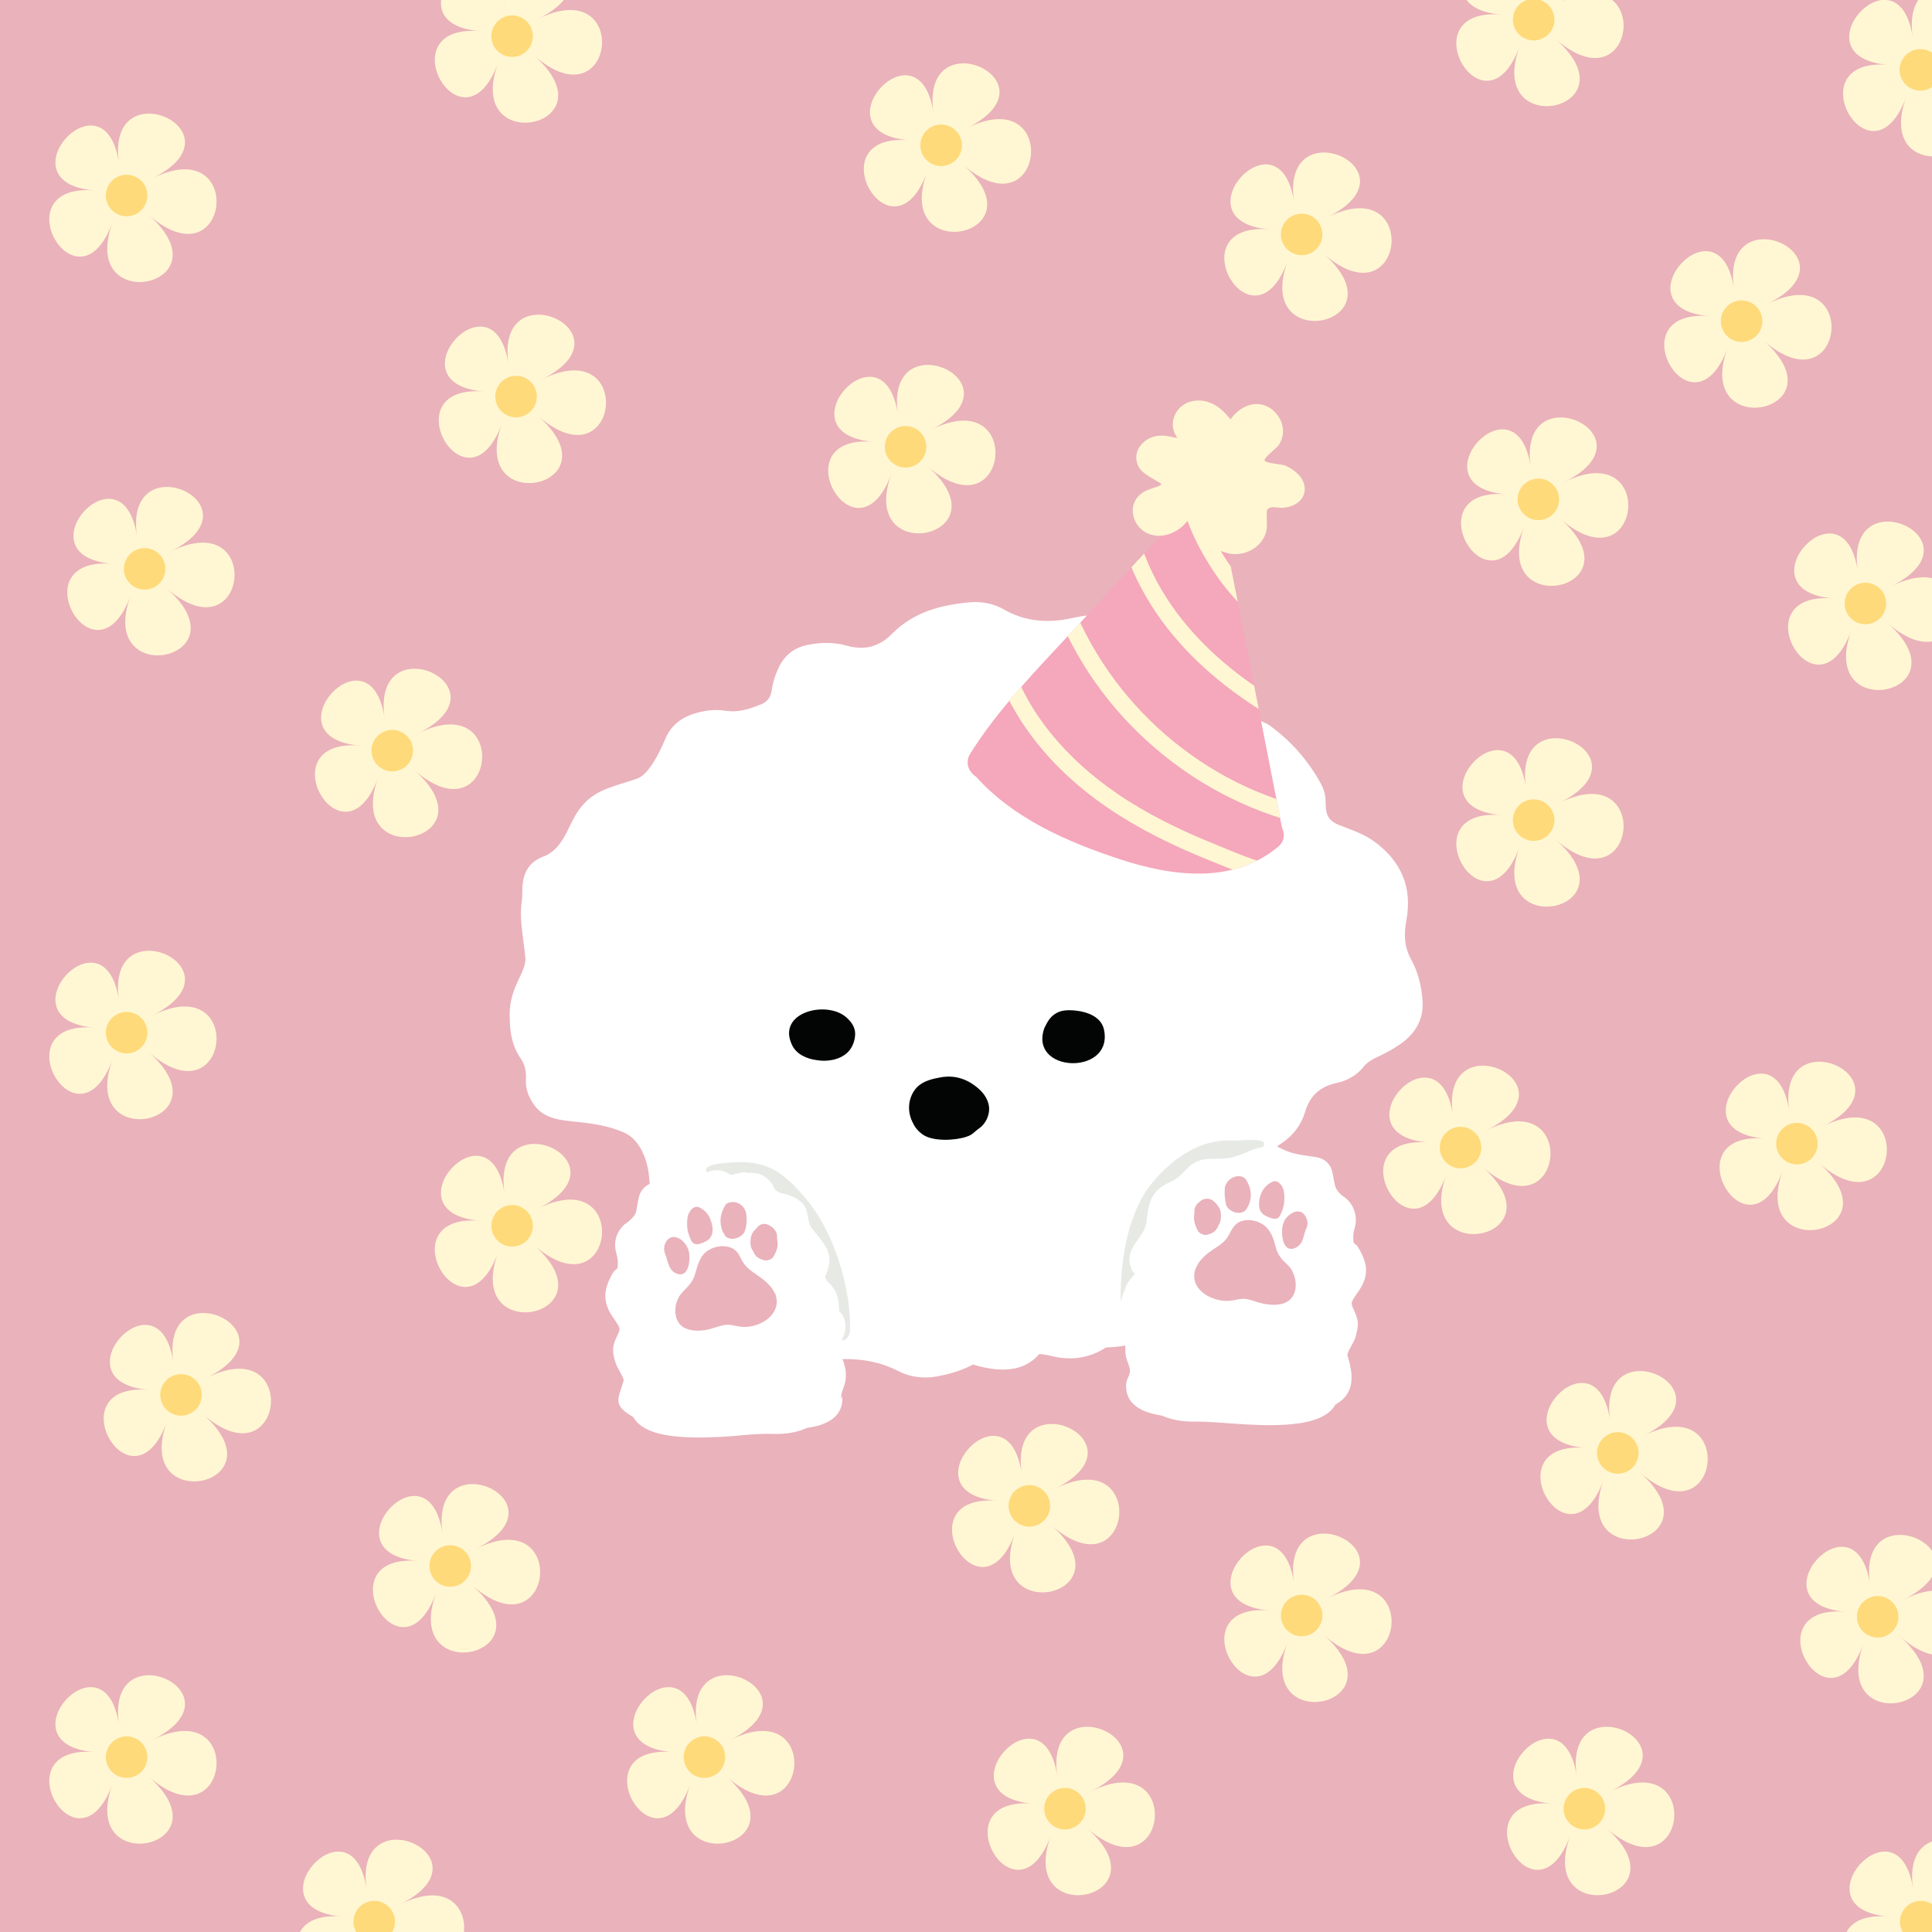 <svg xmlns="http://www.w3.org/2000/svg" xmlns:xlink="http://www.w3.org/1999/xlink" width="1080" zoomAndPan="magnify" viewBox="0 0 810 810" height="1080" preserveAspectRatio="xMidYMid meet" version="1.0"><defs><clipPath id="3525a6fdac"><path d="M 213.539 252.043 L 596.789 252.043 L 596.789 603 L 213.539 603 Z M 213.539 252.043 " clip-rule="nonzero"/></clipPath><clipPath id="fc1db20f4a"><path d="M 405 210 L 539 210 L 539 367 L 405 367 Z M 405 210 " clip-rule="nonzero"/></clipPath><clipPath id="06cb3fd5e9"><path d="M 458.215 144.227 L 590.152 184.676 L 530.352 379.715 L 398.414 339.266 Z M 458.215 144.227 " clip-rule="nonzero"/></clipPath><clipPath id="d414c1c60a"><path d="M 458.215 144.227 L 590.152 184.676 L 530.352 379.715 L 398.414 339.266 Z M 458.215 144.227 " clip-rule="nonzero"/></clipPath><clipPath id="1eb8ae12a2"><path d="M 415 271 L 539 271 L 539 367 L 415 367 Z M 415 271 " clip-rule="nonzero"/></clipPath><clipPath id="1377621a59"><path d="M 458.215 144.227 L 590.152 184.676 L 530.352 379.715 L 398.414 339.266 Z M 458.215 144.227 " clip-rule="nonzero"/></clipPath><clipPath id="d8daeb094c"><path d="M 458.215 144.227 L 590.152 184.676 L 530.352 379.715 L 398.414 339.266 Z M 458.215 144.227 " clip-rule="nonzero"/></clipPath><clipPath id="fa21238580"><path d="M 444.48 192.043 L 574.797 232 L 529.77 378.871 L 399.449 338.918 Z M 444.48 192.043 " clip-rule="nonzero"/></clipPath><clipPath id="4adaaddafb"><path d="M 537.5 347.082 L 511.863 216.367 C 511.184 212.918 508.578 211.25 505.848 211.062 C 502.832 209.395 499.504 210.609 497.246 213.066 L 449.66 264.566 C 434.52 280.938 418.688 296.996 406.785 315.949 C 404.383 319.781 406.242 323.793 409.219 325.648 C 424.969 343.188 447.207 352.836 469.219 360.137 C 491.043 367.375 516.797 370.926 535.844 355.023 C 538.625 352.734 538.75 349.574 537.5 347.082 Z M 537.5 347.082 " clip-rule="nonzero"/></clipPath><clipPath id="fdbb7b901a"><path d="M 441 247 L 539 247 L 539 347 L 441 347 Z M 441 247 " clip-rule="nonzero"/></clipPath><clipPath id="8fc0120e7f"><path d="M 458.215 144.227 L 590.152 184.676 L 530.352 379.715 L 398.414 339.266 Z M 458.215 144.227 " clip-rule="nonzero"/></clipPath><clipPath id="6ad446f0b1"><path d="M 458.215 144.227 L 590.152 184.676 L 530.352 379.715 L 398.414 339.266 Z M 458.215 144.227 " clip-rule="nonzero"/></clipPath><clipPath id="e517d268d1"><path d="M 444.48 192.043 L 574.797 232 L 529.77 378.871 L 399.449 338.918 Z M 444.48 192.043 " clip-rule="nonzero"/></clipPath><clipPath id="26eda5efc4"><path d="M 537.5 347.082 L 511.863 216.367 C 511.184 212.918 508.578 211.25 505.848 211.062 C 502.832 209.395 499.504 210.609 497.246 213.066 L 449.66 264.566 C 434.52 280.938 418.688 296.996 406.785 315.949 C 404.383 319.781 406.242 323.793 409.219 325.648 C 424.969 343.188 447.207 352.836 469.219 360.137 C 491.043 367.375 516.797 370.926 535.844 355.023 C 538.625 352.734 538.75 349.574 537.5 347.082 Z M 537.5 347.082 " clip-rule="nonzero"/></clipPath><clipPath id="3f4900c49d"><path d="M 468 217 L 539 217 L 539 311 L 468 311 Z M 468 217 " clip-rule="nonzero"/></clipPath><clipPath id="3e80ef3475"><path d="M 458.215 144.227 L 590.152 184.676 L 530.352 379.715 L 398.414 339.266 Z M 458.215 144.227 " clip-rule="nonzero"/></clipPath><clipPath id="82a2d91de9"><path d="M 458.215 144.227 L 590.152 184.676 L 530.352 379.715 L 398.414 339.266 Z M 458.215 144.227 " clip-rule="nonzero"/></clipPath><clipPath id="49d97cf05a"><path d="M 444.48 192.043 L 574.797 232 L 529.77 378.871 L 399.449 338.918 Z M 444.48 192.043 " clip-rule="nonzero"/></clipPath><clipPath id="6b66c597b9"><path d="M 537.5 347.082 L 511.863 216.367 C 511.184 212.918 508.578 211.25 505.848 211.062 C 502.832 209.395 499.504 210.609 497.246 213.066 L 449.66 264.566 C 434.52 280.938 418.688 296.996 406.785 315.949 C 404.383 319.781 406.242 323.793 409.219 325.648 C 424.969 343.188 447.207 352.836 469.219 360.137 C 491.043 367.375 516.797 370.926 535.844 355.023 C 538.625 352.734 538.75 349.574 537.5 347.082 Z M 537.5 347.082 " clip-rule="nonzero"/></clipPath><clipPath id="a0af7692b2"><path d="M 494 210 L 539 210 L 539 269 L 494 269 Z M 494 210 " clip-rule="nonzero"/></clipPath><clipPath id="c2757ae55b"><path d="M 458.215 144.227 L 590.152 184.676 L 530.352 379.715 L 398.414 339.266 Z M 458.215 144.227 " clip-rule="nonzero"/></clipPath><clipPath id="ae1ab2a99c"><path d="M 458.215 144.227 L 590.152 184.676 L 530.352 379.715 L 398.414 339.266 Z M 458.215 144.227 " clip-rule="nonzero"/></clipPath><clipPath id="79eca57519"><path d="M 444.48 192.043 L 574.797 232 L 529.77 378.871 L 399.449 338.918 Z M 444.48 192.043 " clip-rule="nonzero"/></clipPath><clipPath id="faaf957034"><path d="M 537.5 347.082 L 511.863 216.367 C 511.184 212.918 508.578 211.25 505.848 211.062 C 502.832 209.395 499.504 210.609 497.246 213.066 L 449.66 264.566 C 434.52 280.938 418.688 296.996 406.785 315.949 C 404.383 319.781 406.242 323.793 409.219 325.648 C 424.969 343.188 447.207 352.836 469.219 360.137 C 491.043 367.375 516.797 370.926 535.844 355.023 C 538.625 352.734 538.75 349.574 537.5 347.082 Z M 537.5 347.082 " clip-rule="nonzero"/></clipPath><clipPath id="43e2387914"><path d="M 474 167 L 548 167 L 548 233 L 474 233 Z M 474 167 " clip-rule="nonzero"/></clipPath><clipPath id="c6da535947"><path d="M 458.215 144.227 L 590.152 184.676 L 530.352 379.715 L 398.414 339.266 Z M 458.215 144.227 " clip-rule="nonzero"/></clipPath><clipPath id="c3cc5eb7c6"><path d="M 458.215 144.227 L 590.152 184.676 L 530.352 379.715 L 398.414 339.266 Z M 458.215 144.227 " clip-rule="nonzero"/></clipPath></defs><rect x="-81" width="972" fill="#ffffff" y="-81" height="972" fill-opacity="1"/><rect x="-81" width="972" fill="#ffffff" y="-81" height="972" fill-opacity="1"/><rect x="-81" width="972" fill="#eab2bb" y="-81" height="972" fill-opacity="1"/><g clip-path="url(#3525a6fdac)"><path fill="#ffffff" d="M 596.43 420.055 C 596.789 426.828 593.934 432.355 588.586 436.633 C 585.375 439.129 581.809 441.09 578.062 442.871 C 575.746 443.941 573.246 445.191 571.641 447.328 C 568.609 451.074 564.508 453.211 560.051 454.105 C 553.273 455.707 549.172 459.453 547.211 466.047 C 545.605 471.574 542.215 476.031 537.402 479.238 C 536.688 479.773 535.973 480.129 535.441 480.664 C 536.152 481.02 536.867 481.379 537.578 481.734 C 541.145 483.516 544.355 484.051 548.102 484.586 C 551.133 485.121 553.629 484.941 556.125 487.082 C 558.445 489.223 558.625 491.359 559.16 494.391 C 559.871 497.957 559.871 498.492 562.191 500.809 C 563.438 501.879 564.332 502.234 565.402 503.484 C 567.539 505.801 568.609 509.008 568.434 512.219 C 568.254 514.535 567.363 516.141 567.363 518.457 C 567.363 522.734 567.719 520.238 569.504 523.09 C 573.426 529.688 574.141 534.855 569.504 541.453 C 565.402 547.336 566.469 545.91 568.609 551.613 C 569.859 554.824 569.145 557.496 568.254 560.707 C 567.539 563.023 565.758 565.16 565.043 567.48 C 565.043 567.656 564.867 567.836 564.867 568.016 C 567.184 575.68 568.609 583.699 560.23 588.691 C 560.051 588.691 560.051 588.871 559.871 588.871 C 556.305 595.289 546.676 596.715 539.898 597.25 C 532.586 597.785 525.098 597.426 517.785 596.895 C 512.254 596.535 506.727 596 501.199 596 C 495.492 596.18 490.855 595.109 487.109 593.504 C 479.086 592.258 471.773 589.051 472.129 580.492 C 472.129 578.352 473.555 577.105 473.734 575.145 C 473.914 573.184 472.309 570.508 471.949 568.191 C 471.773 566.766 471.773 565.34 471.773 564.094 C 469.098 564.629 466.422 564.805 463.57 564.984 C 456.793 569.441 449.125 570.508 440.922 568.547 C 439.137 568.016 437.352 567.836 435.75 567.656 C 428.973 575.68 418.449 575.145 408.641 572.293 C 408.461 572.293 408.285 572.113 407.926 572.113 C 403.824 574.254 399.547 575.68 395.266 576.57 C 388.844 578.176 382.426 577.82 376.539 574.789 C 369.227 571.043 361.383 569.617 353.176 569.797 C 354.426 572.648 354.961 575.68 354.426 579.066 C 354.07 581.383 352.465 584.059 352.641 586.02 C 352.82 587.801 353.176 583.699 353.176 585.66 C 353.535 594.398 346.223 597.605 338.195 598.676 C 334.453 600.457 329.816 601.348 324.109 601.172 C 318.578 600.992 313.051 601.527 307.523 602.062 C 300.211 602.598 292.719 602.953 285.41 602.418 C 278.633 601.883 269 600.457 265.434 594.039 C 265.258 594.039 265.258 593.863 265.078 593.863 C 256.695 588.871 259.191 586.555 261.512 578.711 C 261.512 578.531 261.512 578.352 261.332 578.176 C 260.621 575.859 258.836 573.719 258.121 571.402 C 257.051 568.371 256.52 565.52 257.766 562.309 C 260.086 556.605 260.977 558.031 256.875 552.148 C 252.414 545.555 253.129 540.383 256.875 533.789 C 258.656 530.934 259.016 533.43 259.016 529.152 C 259.016 526.836 258.121 525.23 257.945 522.914 C 257.586 519.703 258.836 516.496 260.977 514.18 C 262.047 512.93 262.938 512.754 264.188 511.504 C 266.684 509.188 266.684 508.473 267.219 505.086 C 267.754 502.234 267.93 499.918 270.25 497.777 C 270.965 497.066 271.676 496.707 272.391 496.352 C 272.391 495.641 272.211 494.926 272.211 494.211 C 271.676 486.371 268.289 477.633 261.512 474.781 C 255.805 472.285 249.742 471.219 243.32 470.504 C 234.582 469.613 227.27 469.258 222.988 461.77 C 221.207 458.918 220.316 455.887 220.492 452.5 C 220.672 449.469 220.137 446.617 218.531 444.121 C 214.785 438.773 213.715 433.07 213.715 426.473 C 213.539 423.086 214.074 419.344 215.32 415.777 C 216.57 411.32 220.316 406.508 220.316 401.871 C 219.066 390.285 217.641 385.293 218.887 376.914 C 219.246 372.637 217.641 363.188 227.449 359.266 C 235.473 356.414 237.613 348.035 241.359 341.621 C 247.602 331.281 255.449 330.391 267.039 326.469 C 272.211 324.684 276.672 315.059 278.809 310.066 C 282.02 302.043 288.797 299.191 296.465 297.945 C 298.961 297.59 301.461 297.59 303.957 297.945 C 309.129 298.836 313.766 297.41 318.223 295.629 C 321.078 294.734 323.039 292.953 323.574 289.387 C 323.93 286 325.18 282.613 326.781 279.227 C 329.457 274.234 333.383 271.383 338.91 270.312 C 344.262 269.246 349.789 269.246 354.961 270.672 C 362.449 272.809 368.691 271.207 374.223 265.5 C 383.137 256.586 394.551 253.559 406.855 252.488 C 411.672 252.133 416.309 253.023 420.59 255.34 C 430.043 260.867 440.027 261.402 450.551 258.906 C 453.762 258.191 457.328 257.836 460.715 257.656 C 466.957 257.301 472.664 259.262 477.836 262.828 C 487.109 269.246 494.777 277.09 499.414 287.605 C 501.555 292.242 504.586 294.734 509.758 295.629 C 517.07 296.875 523.668 300.082 530.445 303.113 C 531.16 303.473 532.051 303.828 532.586 304.363 C 541.324 310.781 548.457 318.801 553.809 328.605 C 555.059 330.922 555.77 333.418 555.77 336.094 C 555.77 342.332 557.02 344.473 563.262 346.609 C 567.898 348.395 572.355 349.996 576.457 353.027 C 587.516 361.227 592.152 372.102 589.656 385.652 C 588.586 391.531 588.586 396.703 591.617 402.23 C 594.648 407.754 596.074 413.816 596.43 420.055 Z M 596.43 420.055 " fill-opacity="1" fill-rule="nonzero"/></g><path fill="#030505" d="M 383.496 456.957 C 385.992 453.57 389.914 452.5 393.84 451.785 C 399.902 450.539 405.254 452.145 410.066 456.242 C 412.562 458.383 414.703 461.414 414.703 464.977 C 414.703 468.008 413.098 471.219 410.602 473 C 408.105 474.781 407.926 475.672 405.254 476.566 C 400.617 478.168 391.164 478.703 386.883 475.672 C 385.102 474.426 383.672 472.82 382.781 470.859 C 380.465 466.582 380.465 461.234 383.496 456.957 Z M 450.371 423.621 C 447.695 423.441 445.023 423.441 442.703 424.867 C 441.453 425.582 440.387 426.652 439.672 427.719 C 438.957 428.789 438.422 429.859 437.887 430.93 C 431.113 449.648 465.711 451.074 463.035 432.711 C 462.32 426.293 455.902 424.156 450.371 423.621 Z M 355.316 441.27 L 355.496 441.09 C 357.457 439.129 358.527 436.098 358.527 433.426 C 358.527 430.574 356.922 428.434 354.961 426.652 C 346.758 419.164 325.715 424.332 331.953 437.883 C 333.738 441.98 338.195 443.941 342.477 444.477 C 346.578 445.191 351.93 444.477 355.316 441.27 Z M 355.316 441.27 " fill-opacity="1" fill-rule="nonzero"/><path fill="#e7eae4" d="M 356.387 557.316 C 356.387 560.348 354.426 562.133 352.82 561.953 C 355.141 557.852 355.141 552.684 351.75 549.652 C 351.93 544.125 350.504 540.203 346.578 536.996 C 346.402 536.461 346.223 535.926 345.867 535.391 C 348.004 530.758 348.898 525.945 345.152 521.129 C 343.547 518.812 341.762 516.676 340.16 514.715 C 338.555 512.754 338.91 507.938 337.305 505.621 C 335.523 503.125 332.848 501.699 329.992 500.809 C 328.211 500.273 327.141 500.453 325.715 499.383 C 324.109 498.312 324.645 497.422 323.395 495.996 C 320.184 491.895 316.797 491.539 313.051 491.719 C 311.98 490.648 307.164 492.965 305.918 492.43 C 303.242 490.293 299.496 490.113 296.465 491.539 C 296.289 491.359 296.289 491.184 296.109 491.004 C 294.859 487.797 305.203 487.438 308.594 487.262 C 321.254 486.727 328.566 491.184 338.02 502.77 C 348.539 514.891 356.742 538.066 356.387 557.316 Z M 472.309 538.777 C 473.199 536.816 475.34 535.035 476.23 533.254 C 475.16 535.215 473.734 530.578 473.555 528.973 C 472.844 522.199 479.977 518.457 480.691 512.219 C 481.402 506.156 481.758 501.523 486.93 497.602 C 488.895 496.172 491.391 495.461 493.352 494.035 C 495.848 492.254 497.453 489.758 499.949 487.973 C 504.766 484.941 509.047 486.191 514.219 485.656 C 519.746 485.121 524.027 481.734 529.555 480.844 C 529.734 480.664 529.91 480.309 529.91 479.953 C 531.16 476.742 519.566 478.348 516 478.168 C 503.34 477.633 491.926 485.477 483.723 495.105 C 473.379 507.047 469.633 526.656 469.812 545.73 C 470.703 542.879 471.594 540.562 472.309 538.777 Z M 472.309 538.777 " fill-opacity="1" fill-rule="nonzero"/><path fill="#eab2bb" d="M 325.18 542.879 C 328.031 551.613 317.332 557.676 309.484 556.07 C 307.523 555.715 305.738 555.18 303.598 555.535 C 300.746 556.07 298.25 557.316 295.395 557.676 C 291.652 558.211 287.191 557.852 284.875 555 C 282.555 552.148 282.734 547.512 284.34 544.305 C 285.41 542.164 287.191 540.738 288.617 539.137 C 290.047 537.531 290.938 535.926 291.473 533.965 C 292.543 530.398 293.434 526.301 297 524.16 C 300.031 522.199 304.492 521.844 307.523 523.625 C 309.484 524.875 310.199 526.836 311.27 528.797 C 312.336 530.578 313.766 532.004 315.547 533.254 C 319.113 535.75 323.039 538.242 324.82 542.164 C 325 542.344 325.18 542.699 325.18 542.879 Z M 303.062 516.496 C 303.598 517.207 303.777 517.742 304.133 518.277 C 304.312 518.637 304.848 518.812 305.203 518.992 C 307.879 520.238 311.625 518.277 312.336 515.961 C 313.051 513.645 313.23 511.324 312.871 509.008 C 312.695 506.691 310.199 503.484 306.453 504.016 C 305.562 504.195 304.668 504.375 304.133 505.266 C 301.816 508.832 301.461 512.754 303.062 516.496 Z M 315.727 524.52 C 316.617 527.012 318.402 527.906 320.719 528.438 C 321.789 528.617 323.75 527.906 324.285 526.836 C 325.535 524.695 326.426 522.379 325.891 520.062 C 325.715 519.168 325.891 518.277 325.715 517.566 C 325.535 516.852 325.18 515.961 324.645 515.426 C 324.109 514.715 323.395 514.18 322.68 513.82 C 321.078 512.754 318.938 512.93 317.688 514.355 C 317.152 515.07 316.441 515.605 315.906 516.316 C 315.371 517.031 315.012 517.922 314.836 518.637 C 314.477 520.773 314.477 522.914 315.727 524.52 Z M 295.219 520.773 C 295.754 520.598 296.289 520.238 296.824 519.883 C 297.355 519.527 297.715 518.992 298.07 518.457 C 298.785 517.031 298.961 515.426 298.605 514 C 298.07 510.793 296.645 507.938 293.434 506.336 C 292.184 505.621 290.938 505.977 289.867 507.047 C 288.977 508.117 288.441 509.188 288.262 510.434 C 287.727 514 288.262 517.207 289.867 520.238 C 290.582 521.664 292.008 521.844 293.254 521.488 C 293.789 521.309 294.504 521.129 295.219 520.773 Z M 283.27 533.789 C 288.977 536.461 289.512 527.727 288.797 524.695 C 288.262 522.559 287.012 520.773 285.23 519.527 C 284.34 518.992 283.27 518.457 282.02 518.637 C 280.773 518.812 279.703 519.703 279.168 520.773 C 278.273 522.379 278.273 523.984 278.809 525.586 C 279.344 526.656 279.523 528.082 280.059 529.332 C 280.594 531.293 281.484 532.895 283.27 533.789 Z M 501.555 531.293 C 503.34 527.191 507.262 524.695 510.828 522.379 C 512.613 521.129 514.039 519.883 515.109 517.922 C 516.18 515.961 517.07 514 518.855 512.754 C 521.887 510.793 526.344 511.324 529.375 513.285 C 532.941 515.605 534.012 519.527 534.906 523.09 C 535.441 525.051 536.332 526.656 537.758 528.262 C 539.363 529.867 541.145 531.293 542.039 533.43 C 543.645 536.816 543.82 541.273 541.504 544.125 C 539.184 547.156 534.727 547.336 530.98 546.801 C 528.129 546.445 525.453 545.195 522.777 544.66 C 520.637 544.305 518.855 544.84 516.891 545.195 C 508.867 546.621 498.168 540.738 501.199 532.004 C 501.375 532.004 501.375 531.648 501.555 531.293 Z M 522.242 494.391 C 521.707 493.68 520.992 493.32 519.926 493.145 C 516.18 492.785 513.684 495.996 513.504 498.133 C 513.324 500.453 513.504 502.77 514.039 505.086 C 514.754 507.406 518.496 509.367 521.172 508.117 C 521.527 507.938 521.887 507.762 522.242 507.406 C 522.598 506.871 522.957 506.336 523.312 505.621 C 525.098 502.055 524.738 498.133 522.242 494.391 Z M 511.719 507.938 C 511.543 507.047 511.184 506.336 510.652 505.621 C 510.117 504.91 509.582 504.195 508.867 503.66 C 507.617 502.414 505.48 502.234 503.875 503.125 C 503.16 503.66 502.445 504.195 501.91 504.73 C 501.375 505.445 501.02 506.156 500.844 506.871 C 500.664 507.762 500.844 508.652 500.664 509.363 C 500.309 511.859 501.199 514 502.27 516.141 C 502.805 517.031 504.586 517.922 505.836 517.742 C 508.152 517.207 509.938 516.316 510.828 513.82 C 511.898 512.219 512.078 510.078 511.719 507.938 Z M 533.301 510.793 C 534.547 511.148 535.973 511.148 536.688 509.543 C 538.293 506.512 538.828 503.125 538.293 499.738 C 538.113 498.312 537.578 497.242 536.688 496.352 C 535.617 495.105 534.371 494.926 533.121 495.641 C 529.91 497.242 528.484 500.094 527.949 503.305 C 527.77 504.73 527.77 506.336 528.484 507.762 C 528.84 508.297 529.199 508.832 529.734 509.188 C 530.27 509.543 530.805 509.898 531.336 510.078 C 532.051 510.434 532.586 510.613 533.301 510.793 Z M 546.496 518.637 C 546.852 517.387 547.211 515.961 547.746 514.891 C 548.457 513.285 548.281 511.684 547.387 510.078 C 546.852 509.008 545.785 507.938 544.535 507.938 C 543.285 507.762 542.215 508.297 541.324 508.832 C 539.363 510.078 538.113 511.859 537.758 514 C 537.043 517.031 537.578 525.766 543.285 523.09 C 545.07 522.199 545.961 520.598 546.496 518.637 Z M 546.496 518.637 " fill-opacity="1" fill-rule="nonzero"/><g clip-path="url(#fc1db20f4a)"><g clip-path="url(#06cb3fd5e9)"><g clip-path="url(#d414c1c60a)"><path fill="#f5a7bb" d="M 537.5 347.082 L 511.863 216.367 C 511.184 212.918 508.578 211.25 505.848 211.062 C 502.832 209.395 499.504 210.609 497.246 213.066 L 449.66 264.566 C 434.52 280.938 418.688 296.996 406.785 315.949 C 404.383 319.781 406.242 323.793 409.219 325.648 C 424.969 343.188 447.207 352.836 469.219 360.137 C 491.043 367.375 516.797 370.926 535.844 355.023 C 538.625 352.734 538.75 349.574 537.5 347.082 Z M 537.5 347.082 " fill-opacity="1" fill-rule="nonzero"/></g></g></g><g clip-path="url(#1eb8ae12a2)"><g clip-path="url(#1377621a59)"><g clip-path="url(#d8daeb094c)"><g clip-path="url(#fa21238580)"><g clip-path="url(#4adaaddafb)"><path fill="#fff7d3" d="M 548.141 363.449 C 534.559 365.258 520.496 358.477 508.211 353.477 C 494.375 347.848 480.898 341.258 468.531 332.832 C 447.598 318.574 429.73 298.535 422.746 273.77 C 421.512 269.383 414.453 270.551 415.699 274.98 C 423.207 301.609 441.75 323.234 464.34 338.625 C 477.441 347.551 491.805 354.555 506.477 360.484 C 519.902 365.902 534.562 372.469 549.363 370.492 C 553.926 369.887 552.707 362.84 548.141 363.449 Z M 548.141 363.449 " fill-opacity="1" fill-rule="nonzero"/></g></g></g></g></g><g clip-path="url(#fdbb7b901a)"><g clip-path="url(#8fc0120e7f)"><g clip-path="url(#6ad446f0b1)"><g clip-path="url(#e517d268d1)"><g clip-path="url(#26eda5efc4)"><path fill="#fff7d3" d="M 552.52 339.711 C 505.047 330.219 464.559 294.891 448.094 249.496 C 446.52 245.164 440.023 248.156 441.586 252.461 C 458.98 300.387 501.98 336.859 551.887 346.84 C 556.387 347.738 557 340.609 552.52 339.711 Z M 552.52 339.711 " fill-opacity="1" fill-rule="nonzero"/></g></g></g></g></g><g clip-path="url(#3f4900c49d)"><g clip-path="url(#3e80ef3475)"><g clip-path="url(#82a2d91de9)"><g clip-path="url(#49d97cf05a)"><g clip-path="url(#6b66c597b9)"><path fill="#fff7d3" d="M 553.273 303.098 C 518.117 286.738 485.402 259.559 476.062 220.324 C 475 215.871 467.941 217.047 469.012 221.539 C 478.984 263.418 513.156 292.305 550.777 309.793 C 554.945 311.734 557.43 305.027 553.273 303.098 Z M 553.273 303.098 " fill-opacity="1" fill-rule="nonzero"/></g></g></g></g></g><g clip-path="url(#a0af7692b2)"><g clip-path="url(#c2757ae55b)"><g clip-path="url(#ae1ab2a99c)"><g clip-path="url(#79eca57519)"><g clip-path="url(#faaf957034)"><path fill="#fff7d3" d="M 542.395 262.371 C 537.141 259.086 532.266 255.309 527.773 251.043 C 523.281 246.773 519.258 242.105 515.707 237.027 C 508.668 226.965 502.516 214.348 501.379 201.992 C 500.949 197.41 493.906 198.641 494.328 203.203 C 495.543 216.332 502.086 229.621 509.383 240.398 C 513.176 245.973 517.496 251.094 522.352 255.77 C 527.207 260.445 532.488 264.574 538.199 268.152 C 542.086 270.602 546.297 264.82 542.395 262.371 Z M 542.395 262.371 " fill-opacity="1" fill-rule="nonzero"/></g></g></g></g></g><g clip-path="url(#43e2387914)"><g clip-path="url(#c6da535947)"><g clip-path="url(#c3cc5eb7c6)"><path fill="#fff7d3" d="M 546.98 205.797 C 547.547 200.836 542.914 196.887 538.797 195.188 C 537.449 194.629 530.805 194.211 530.211 193.156 C 529.621 192.102 535.215 187.844 535.957 186.805 C 538.879 182.777 538.422 177.488 535.328 173.715 C 529.223 166.289 520.324 169.367 515.875 175.859 C 513.477 172.754 510.668 170 506.848 168.66 C 502.277 167.059 496.801 167.98 493.77 171.992 C 491.32 175.23 490.992 179.34 493.086 182.812 C 493.238 183.066 493.418 183.375 493.617 183.688 C 490.586 183.016 487.57 182.227 484.449 182.883 C 480.207 183.781 476.316 187.395 476.398 191.93 C 476.492 197.227 480.906 199.242 484.828 201.578 C 487.012 202.875 487.883 203.043 485.203 204.02 C 483.352 204.691 481.457 205.125 479.727 206.113 C 475.746 208.379 474.043 212.555 475.344 216.914 C 476.699 221.484 480.758 224.438 485.473 224.629 C 487.938 224.66 490.254 224.094 492.426 222.934 C 493.516 222.367 494.535 221.695 495.492 220.922 C 496.508 220.109 497.652 218.246 498.844 217.734 C 500.562 217.02 499.312 216.969 500.555 218.031 C 501.379 218.734 501.734 220.277 502.223 221.199 C 503.434 223.625 505.012 225.785 506.949 227.68 C 510.977 231.469 516.465 233.34 521.883 231.742 C 526.062 230.492 529.543 227.398 530.77 223.152 C 531.473 220.695 531.039 218.305 531.09 215.812 C 531.129 214.113 530.828 213.539 532.523 212.82 C 533.707 212.32 536.051 212.965 537.352 212.914 C 541.66 212.766 546.414 210.586 546.98 205.797 Z M 546.98 205.797 " fill-opacity="1" fill-rule="nonzero"/></g></g></g><path fill="#fff7d3" d="M 62.203 90.02 C 96.375 120.008 32.461 133.324 47.215 93.141 C 32.461 133.324 0.027 76.676 39.609 79.852 C 0.027 76.676 43.91 28.324 49.906 68.504 C 43.91 28.324 103.473 55.086 63.867 74.781 C 103.445 55.113 96.375 120.008 62.203 90.02 Z M 62.203 90.02 " fill-opacity="1" fill-rule="nonzero"/><path fill="#ffda7b" d="M 61.793 81.977 C 61.793 82.547 61.734 83.113 61.625 83.676 C 61.512 84.234 61.348 84.781 61.129 85.309 C 60.91 85.836 60.641 86.34 60.324 86.812 C 60.008 87.289 59.645 87.73 59.242 88.133 C 58.836 88.539 58.398 88.898 57.922 89.215 C 57.445 89.535 56.945 89.801 56.414 90.02 C 55.887 90.238 55.344 90.406 54.781 90.516 C 54.219 90.629 53.652 90.684 53.082 90.684 C 52.512 90.684 51.945 90.629 51.383 90.516 C 50.82 90.406 50.277 90.238 49.75 90.02 C 49.219 89.801 48.719 89.535 48.242 89.215 C 47.77 88.898 47.328 88.539 46.922 88.133 C 46.52 87.73 46.156 87.289 45.84 86.812 C 45.523 86.34 45.254 85.836 45.035 85.309 C 44.816 84.781 44.652 84.234 44.539 83.676 C 44.43 83.113 44.371 82.547 44.371 81.977 C 44.371 81.406 44.43 80.84 44.539 80.277 C 44.652 79.715 44.816 79.172 45.035 78.645 C 45.254 78.117 45.523 77.613 45.84 77.137 C 46.156 76.664 46.52 76.223 46.922 75.82 C 47.328 75.414 47.77 75.055 48.242 74.734 C 48.719 74.418 49.219 74.152 49.75 73.93 C 50.277 73.711 50.82 73.547 51.383 73.438 C 51.945 73.324 52.512 73.27 53.082 73.27 C 53.652 73.27 54.219 73.324 54.781 73.438 C 55.344 73.547 55.887 73.711 56.414 73.93 C 56.945 74.152 57.445 74.418 57.922 74.734 C 58.398 75.055 58.836 75.414 59.242 75.82 C 59.645 76.223 60.008 76.664 60.324 77.137 C 60.641 77.613 60.91 78.117 61.129 78.645 C 61.348 79.172 61.512 79.715 61.625 80.277 C 61.734 80.84 61.793 81.406 61.793 81.977 Z M 61.793 81.977 " fill-opacity="1" fill-rule="nonzero"/><path fill="#fff7d3" d="M 173.574 322.75 C 207.746 352.742 143.832 366.059 158.59 325.875 C 143.832 366.059 111.402 309.41 150.98 312.586 C 111.402 309.41 155.285 261.059 161.277 301.238 C 155.285 261.059 214.844 287.82 175.238 307.516 C 214.82 287.844 207.746 352.742 173.574 322.75 Z M 173.574 322.75 " fill-opacity="1" fill-rule="nonzero"/><path fill="#ffda7b" d="M 173.164 314.711 C 173.164 315.281 173.109 315.848 172.996 316.41 C 172.887 316.969 172.719 317.516 172.5 318.043 C 172.281 318.57 172.016 319.074 171.695 319.547 C 171.379 320.023 171.02 320.465 170.613 320.867 C 170.211 321.273 169.77 321.633 169.293 321.949 C 168.82 322.27 168.316 322.535 167.789 322.754 C 167.258 322.973 166.715 323.141 166.152 323.25 C 165.594 323.363 165.027 323.418 164.453 323.418 C 163.883 323.418 163.316 323.363 162.754 323.25 C 162.195 323.141 161.648 322.973 161.121 322.754 C 160.594 322.535 160.09 322.27 159.617 321.949 C 159.141 321.633 158.699 321.273 158.297 320.867 C 157.891 320.465 157.531 320.023 157.215 319.547 C 156.895 319.074 156.629 318.57 156.406 318.043 C 156.188 317.516 156.023 316.969 155.914 316.41 C 155.801 315.848 155.746 315.281 155.746 314.711 C 155.746 314.137 155.801 313.57 155.914 313.012 C 156.023 312.449 156.188 311.906 156.406 311.379 C 156.629 310.852 156.895 310.348 157.215 309.871 C 157.531 309.398 157.891 308.957 158.297 308.555 C 158.699 308.148 159.141 307.789 159.617 307.469 C 160.09 307.152 160.594 306.883 161.121 306.664 C 161.648 306.445 162.195 306.281 162.754 306.172 C 163.316 306.059 163.883 306.004 164.453 306.004 C 165.027 306.004 165.594 306.059 166.152 306.172 C 166.715 306.281 167.258 306.445 167.789 306.664 C 168.316 306.883 168.82 307.152 169.293 307.469 C 169.77 307.789 170.211 308.148 170.613 308.555 C 171.02 308.957 171.379 309.398 171.695 309.871 C 172.016 310.348 172.281 310.852 172.5 311.379 C 172.719 311.906 172.887 312.449 172.996 313.012 C 173.109 313.57 173.164 314.137 173.164 314.711 Z M 173.164 314.711 " fill-opacity="1" fill-rule="nonzero"/><path fill="#fff7d3" d="M 223.828 521.969 C 258.004 551.957 194.09 565.273 208.844 525.094 C 194.09 565.273 161.656 508.625 201.234 511.801 C 161.656 508.625 205.539 460.277 211.535 500.457 C 205.539 460.277 265.098 487.039 225.496 506.73 C 265.074 487.062 258.004 551.957 223.828 521.969 Z M 223.828 521.969 " fill-opacity="1" fill-rule="nonzero"/><path fill="#ffda7b" d="M 223.418 513.93 C 223.418 514.5 223.363 515.066 223.254 515.625 C 223.141 516.188 222.977 516.73 222.758 517.262 C 222.539 517.789 222.27 518.289 221.953 518.766 C 221.633 519.242 221.273 519.68 220.867 520.086 C 220.465 520.488 220.023 520.852 219.551 521.168 C 219.074 521.484 218.57 521.754 218.043 521.973 C 217.516 522.191 216.969 522.355 216.41 522.469 C 215.848 522.578 215.281 522.637 214.711 522.637 C 214.137 522.637 213.57 522.578 213.012 522.469 C 212.449 522.355 211.906 522.191 211.375 521.973 C 210.848 521.754 210.348 521.484 209.871 521.168 C 209.395 520.852 208.957 520.488 208.551 520.086 C 208.148 519.68 207.785 519.242 207.469 518.766 C 207.148 518.289 206.883 517.789 206.664 517.262 C 206.445 516.73 206.277 516.188 206.168 515.625 C 206.055 515.066 206 514.5 206 513.93 C 206 513.355 206.055 512.789 206.168 512.23 C 206.277 511.668 206.445 511.125 206.664 510.594 C 206.883 510.066 207.148 509.566 207.469 509.09 C 207.785 508.613 208.148 508.176 208.551 507.77 C 208.957 507.367 209.395 507.004 209.871 506.688 C 210.348 506.371 210.848 506.102 211.375 505.883 C 211.906 505.664 212.449 505.5 213.012 505.387 C 213.57 505.277 214.137 505.219 214.711 505.219 C 215.281 505.219 215.848 505.277 216.41 505.387 C 216.969 505.5 217.516 505.664 218.043 505.883 C 218.57 506.102 219.074 506.371 219.551 506.688 C 220.023 507.004 220.465 507.367 220.867 507.77 C 221.273 508.176 221.633 508.613 221.953 509.09 C 222.27 509.566 222.539 510.066 222.758 510.594 C 222.977 511.125 223.141 511.668 223.254 512.23 C 223.363 512.789 223.418 513.355 223.418 513.93 Z M 223.418 513.93 " fill-opacity="1" fill-rule="nonzero"/><path fill="#fff7d3" d="M 304.457 744.734 C 338.633 774.723 274.715 788.039 289.473 747.855 C 274.715 788.039 242.285 731.391 281.863 734.566 C 242.285 731.391 286.168 683.039 292.16 723.219 C 286.168 683.039 345.727 709.801 306.121 729.496 C 345.703 709.828 338.633 774.723 304.457 744.734 Z M 304.457 744.734 " fill-opacity="1" fill-rule="nonzero"/><path fill="#ffda7b" d="M 304.047 736.691 C 304.047 737.262 303.992 737.828 303.879 738.391 C 303.77 738.949 303.605 739.496 303.387 740.023 C 303.164 740.551 302.898 741.055 302.578 741.527 C 302.262 742.004 301.902 742.445 301.496 742.848 C 301.094 743.254 300.652 743.613 300.176 743.93 C 299.703 744.25 299.199 744.516 298.672 744.734 C 298.145 744.953 297.598 745.121 297.039 745.23 C 296.477 745.344 295.91 745.398 295.34 745.398 C 294.766 745.398 294.199 745.344 293.641 745.23 C 293.078 745.121 292.535 744.953 292.004 744.734 C 291.477 744.516 290.973 744.25 290.5 743.93 C 290.023 743.613 289.582 743.254 289.18 742.848 C 288.773 742.445 288.414 742.004 288.098 741.527 C 287.777 741.055 287.512 740.551 287.293 740.023 C 287.074 739.496 286.906 738.949 286.797 738.391 C 286.684 737.828 286.629 737.262 286.629 736.691 C 286.629 736.121 286.684 735.555 286.797 734.992 C 286.906 734.434 287.074 733.887 287.293 733.359 C 287.512 732.832 287.777 732.328 288.098 731.855 C 288.414 731.379 288.773 730.938 289.18 730.535 C 289.582 730.129 290.023 729.77 290.5 729.453 C 290.973 729.133 291.477 728.867 292.004 728.648 C 292.535 728.43 293.078 728.262 293.641 728.152 C 294.199 728.039 294.766 727.984 295.34 727.984 C 295.91 727.984 296.477 728.039 297.039 728.152 C 297.598 728.262 298.145 728.43 298.672 728.648 C 299.199 728.867 299.703 729.133 300.176 729.453 C 300.652 729.77 301.094 730.129 301.496 730.535 C 301.902 730.938 302.262 731.379 302.578 731.855 C 302.898 732.328 303.164 732.832 303.387 733.359 C 303.605 733.887 303.77 734.434 303.879 734.992 C 303.992 735.555 304.047 736.121 304.047 736.691 Z M 304.047 736.691 " fill-opacity="1" fill-rule="nonzero"/><path fill="#fff7d3" d="M 62.203 744.734 C 96.375 774.723 32.461 788.039 47.215 747.855 C 32.461 788.039 0.027 731.391 39.609 734.566 C 0.027 731.391 43.91 683.039 49.906 723.219 C 43.91 683.039 103.473 709.801 63.867 729.496 C 103.445 709.828 96.375 774.723 62.203 744.734 Z M 62.203 744.734 " fill-opacity="1" fill-rule="nonzero"/><path fill="#ffda7b" d="M 61.793 736.691 C 61.793 737.262 61.734 737.828 61.625 738.391 C 61.512 738.949 61.348 739.496 61.129 740.023 C 60.91 740.551 60.641 741.055 60.324 741.527 C 60.008 742.004 59.645 742.445 59.242 742.848 C 58.836 743.254 58.398 743.613 57.922 743.93 C 57.445 744.25 56.945 744.516 56.414 744.734 C 55.887 744.953 55.344 745.121 54.781 745.23 C 54.219 745.344 53.652 745.398 53.082 745.398 C 52.512 745.398 51.945 745.344 51.383 745.23 C 50.82 745.121 50.277 744.953 49.75 744.734 C 49.219 744.516 48.719 744.25 48.242 743.93 C 47.77 743.613 47.328 743.254 46.922 742.848 C 46.52 742.445 46.156 742.004 45.84 741.527 C 45.523 741.055 45.254 740.551 45.035 740.023 C 44.816 739.496 44.652 738.949 44.539 738.391 C 44.43 737.828 44.371 737.262 44.371 736.691 C 44.371 736.121 44.43 735.555 44.539 734.992 C 44.652 734.434 44.816 733.887 45.035 733.359 C 45.254 732.832 45.523 732.328 45.84 731.855 C 46.156 731.379 46.52 730.938 46.922 730.535 C 47.328 730.129 47.77 729.77 48.242 729.453 C 48.719 729.133 49.219 728.867 49.75 728.648 C 50.277 728.43 50.82 728.262 51.383 728.152 C 51.945 728.039 52.512 727.984 53.082 727.984 C 53.652 727.984 54.219 728.039 54.781 728.152 C 55.344 728.262 55.887 728.43 56.414 728.648 C 56.945 728.867 57.445 729.133 57.922 729.453 C 58.398 729.77 58.836 730.129 59.242 730.535 C 59.645 730.938 60.008 731.379 60.324 731.855 C 60.641 732.328 60.91 732.832 61.129 733.359 C 61.348 733.887 61.512 734.434 61.625 734.992 C 61.734 735.555 61.793 736.121 61.793 736.691 Z M 61.793 736.691 " fill-opacity="1" fill-rule="nonzero"/><path fill="#fff7d3" d="M 62.203 440.996 C 96.375 470.984 32.461 484.301 47.215 444.117 C 32.461 484.301 0.027 427.652 39.609 430.828 C 0.027 427.652 43.91 379.301 49.906 419.484 C 43.91 379.301 103.473 406.062 63.867 425.758 C 103.445 406.09 96.375 470.984 62.203 440.996 Z M 62.203 440.996 " fill-opacity="1" fill-rule="nonzero"/><path fill="#ffda7b" d="M 61.793 432.953 C 61.793 433.523 61.734 434.09 61.625 434.652 C 61.512 435.211 61.348 435.758 61.129 436.285 C 60.91 436.812 60.641 437.316 60.324 437.789 C 60.008 438.266 59.645 438.707 59.242 439.109 C 58.836 439.516 58.398 439.875 57.922 440.191 C 57.445 440.512 56.945 440.777 56.414 440.996 C 55.887 441.215 55.344 441.383 54.781 441.492 C 54.219 441.605 53.652 441.66 53.082 441.66 C 52.512 441.66 51.945 441.605 51.383 441.492 C 50.82 441.383 50.277 441.215 49.75 440.996 C 49.219 440.777 48.719 440.512 48.242 440.191 C 47.77 439.875 47.328 439.516 46.922 439.109 C 46.52 438.707 46.156 438.266 45.84 437.789 C 45.523 437.316 45.254 436.812 45.035 436.285 C 44.816 435.758 44.652 435.211 44.539 434.652 C 44.43 434.09 44.371 433.523 44.371 432.953 C 44.371 432.383 44.43 431.816 44.539 431.254 C 44.652 430.695 44.816 430.148 45.035 429.621 C 45.254 429.094 45.523 428.59 45.84 428.117 C 46.156 427.641 46.52 427.199 46.922 426.797 C 47.328 426.391 47.77 426.031 48.242 425.715 C 48.719 425.395 49.219 425.129 49.75 424.91 C 50.277 424.691 50.82 424.523 51.383 424.414 C 51.945 424.301 52.512 424.246 53.082 424.246 C 53.652 424.246 54.219 424.301 54.781 424.414 C 55.344 424.523 55.887 424.691 56.414 424.91 C 56.945 425.129 57.445 425.395 57.922 425.715 C 58.398 426.031 58.836 426.391 59.242 426.797 C 59.645 427.199 60.008 427.641 60.324 428.117 C 60.641 428.59 60.91 429.094 61.129 429.621 C 61.348 430.148 61.512 430.695 61.625 431.254 C 61.734 431.816 61.793 432.383 61.793 432.953 Z M 61.793 432.953 " fill-opacity="1" fill-rule="nonzero"/><path fill="#fff7d3" d="M 69.754 246.531 C 103.93 276.52 40.012 289.836 54.77 249.652 C 40.012 289.836 7.582 233.188 47.16 236.363 C 7.582 233.188 51.465 184.836 57.457 225.016 C 51.465 184.836 111.023 211.598 71.418 231.293 C 111 211.625 103.93 276.52 69.754 246.531 Z M 69.754 246.531 " fill-opacity="1" fill-rule="nonzero"/><path fill="#ffda7b" d="M 69.344 238.488 C 69.344 239.059 69.289 239.625 69.176 240.188 C 69.066 240.746 68.902 241.293 68.68 241.82 C 68.461 242.348 68.195 242.852 67.875 243.324 C 67.559 243.801 67.199 244.242 66.793 244.645 C 66.391 245.051 65.949 245.41 65.473 245.727 C 65 246.047 64.496 246.312 63.969 246.531 C 63.441 246.75 62.895 246.918 62.332 247.027 C 61.773 247.141 61.207 247.195 60.637 247.195 C 60.062 247.195 59.496 247.141 58.938 247.027 C 58.375 246.918 57.828 246.75 57.301 246.531 C 56.773 246.312 56.27 246.047 55.797 245.727 C 55.32 245.41 54.879 245.051 54.477 244.645 C 54.07 244.242 53.711 243.801 53.395 243.324 C 53.074 242.852 52.809 242.348 52.59 241.82 C 52.367 241.293 52.203 240.746 52.094 240.188 C 51.98 239.625 51.926 239.059 51.926 238.488 C 51.926 237.918 51.98 237.352 52.094 236.789 C 52.203 236.227 52.367 235.684 52.59 235.156 C 52.809 234.629 53.074 234.125 53.395 233.652 C 53.711 233.176 54.07 232.734 54.477 232.332 C 54.879 231.926 55.32 231.566 55.797 231.25 C 56.27 230.93 56.773 230.664 57.301 230.445 C 57.828 230.227 58.375 230.059 58.938 229.949 C 59.496 229.836 60.062 229.781 60.637 229.781 C 61.207 229.781 61.773 229.836 62.332 229.949 C 62.895 230.059 63.441 230.227 63.969 230.445 C 64.496 230.664 65 230.93 65.473 231.25 C 65.949 231.566 66.391 231.926 66.793 232.332 C 67.199 232.734 67.559 233.176 67.875 233.652 C 68.195 234.125 68.461 234.629 68.68 235.156 C 68.902 235.684 69.066 236.227 69.176 236.789 C 69.289 237.352 69.344 237.918 69.344 238.488 Z M 69.344 238.488 " fill-opacity="1" fill-rule="nonzero"/><path fill="#fff7d3" d="M 223.828 23.219 C 258.004 53.207 194.09 66.523 208.844 26.34 C 194.09 66.523 161.656 9.875 201.234 13.051 C 161.656 9.875 205.539 -38.477 211.535 1.703 C 205.539 -38.477 265.098 -11.715 225.496 7.98 C 265.074 -11.688 258.004 53.207 223.828 23.219 Z M 223.828 23.219 " fill-opacity="1" fill-rule="nonzero"/><path fill="#ffda7b" d="M 223.418 15.176 C 223.418 15.746 223.363 16.312 223.254 16.875 C 223.141 17.434 222.977 17.98 222.758 18.508 C 222.539 19.035 222.27 19.539 221.953 20.012 C 221.633 20.488 221.273 20.93 220.867 21.332 C 220.465 21.738 220.023 22.098 219.551 22.414 C 219.074 22.734 218.57 23 218.043 23.219 C 217.516 23.438 216.969 23.605 216.41 23.715 C 215.848 23.828 215.281 23.883 214.711 23.883 C 214.137 23.883 213.57 23.828 213.012 23.715 C 212.449 23.605 211.906 23.438 211.375 23.219 C 210.848 23 210.348 22.734 209.871 22.414 C 209.395 22.098 208.957 21.738 208.551 21.332 C 208.148 20.93 207.785 20.488 207.469 20.012 C 207.148 19.539 206.883 19.035 206.664 18.508 C 206.445 17.98 206.277 17.434 206.168 16.875 C 206.055 16.312 206 15.746 206 15.176 C 206 14.605 206.055 14.039 206.168 13.477 C 206.277 12.914 206.445 12.371 206.664 11.844 C 206.883 11.316 207.148 10.812 207.469 10.34 C 207.785 9.863 208.148 9.422 208.551 9.02 C 208.957 8.613 209.395 8.254 209.871 7.938 C 210.348 7.617 210.848 7.352 211.375 7.133 C 211.906 6.914 212.449 6.746 213.012 6.637 C 213.57 6.523 214.137 6.469 214.711 6.469 C 215.281 6.469 215.848 6.523 216.41 6.637 C 216.969 6.746 217.516 6.914 218.043 7.133 C 218.57 7.352 219.074 7.617 219.551 7.938 C 220.023 8.254 220.465 8.613 220.867 9.02 C 221.273 9.422 221.633 9.863 221.953 10.34 C 222.27 10.812 222.539 11.316 222.758 11.844 C 222.977 12.371 223.141 12.914 223.254 13.477 C 223.363 14.039 223.418 14.605 223.418 15.176 Z M 223.418 15.176 " fill-opacity="1" fill-rule="nonzero"/><path fill="#fff7d3" d="M 225.484 174.309 C 259.656 204.301 195.742 217.617 210.5 177.434 C 195.742 217.617 163.312 160.969 202.891 164.145 C 163.312 160.969 207.195 112.617 213.188 152.797 C 207.195 112.617 266.754 139.379 227.148 159.074 C 266.727 139.402 259.656 204.301 225.484 174.309 Z M 225.484 174.309 " fill-opacity="1" fill-rule="nonzero"/><path fill="#ffda7b" d="M 225.074 166.27 C 225.074 166.84 225.02 167.406 224.906 167.969 C 224.797 168.527 224.629 169.074 224.41 169.602 C 224.191 170.129 223.926 170.633 223.605 171.105 C 223.289 171.582 222.93 172.023 222.523 172.426 C 222.121 172.828 221.68 173.191 221.203 173.508 C 220.73 173.828 220.227 174.094 219.699 174.312 C 219.168 174.531 218.625 174.695 218.062 174.809 C 217.504 174.922 216.938 174.977 216.363 174.977 C 215.793 174.977 215.227 174.922 214.664 174.809 C 214.105 174.695 213.559 174.531 213.031 174.312 C 212.504 174.094 212 173.828 211.527 173.508 C 211.051 173.191 210.609 172.828 210.207 172.426 C 209.801 172.023 209.441 171.582 209.125 171.105 C 208.805 170.633 208.539 170.129 208.316 169.602 C 208.098 169.074 207.934 168.527 207.824 167.969 C 207.711 167.406 207.656 166.84 207.656 166.27 C 207.656 165.695 207.711 165.129 207.824 164.57 C 207.934 164.008 208.098 163.465 208.316 162.938 C 208.539 162.41 208.805 161.906 209.125 161.43 C 209.441 160.957 209.801 160.516 210.207 160.113 C 210.609 159.707 211.051 159.348 211.527 159.027 C 212 158.711 212.504 158.441 213.031 158.223 C 213.559 158.004 214.105 157.84 214.664 157.73 C 215.227 157.617 215.793 157.562 216.363 157.562 C 216.938 157.562 217.504 157.617 218.062 157.73 C 218.625 157.84 219.168 158.004 219.699 158.223 C 220.227 158.441 220.73 158.711 221.203 159.027 C 221.68 159.348 222.121 159.707 222.523 160.113 C 222.93 160.516 223.289 160.957 223.605 161.43 C 223.926 161.906 224.191 162.41 224.41 162.938 C 224.629 163.465 224.797 164.008 224.906 164.57 C 225.02 165.129 225.074 165.695 225.074 166.27 Z M 225.074 166.27 " fill-opacity="1" fill-rule="nonzero"/><path fill="#fff7d3" d="M 197.875 664.59 C 232.047 694.578 168.133 707.895 182.891 667.715 C 168.133 707.895 135.703 651.246 175.281 654.422 C 135.703 651.246 179.586 602.895 185.578 643.078 C 179.586 602.895 239.145 629.66 199.539 649.352 C 239.117 629.684 232.047 694.578 197.875 664.59 Z M 197.875 664.59 " fill-opacity="1" fill-rule="nonzero"/><path fill="#ffda7b" d="M 197.465 656.547 C 197.465 657.121 197.41 657.688 197.297 658.246 C 197.188 658.809 197.02 659.352 196.801 659.883 C 196.582 660.41 196.316 660.91 195.996 661.387 C 195.68 661.863 195.316 662.301 194.914 662.707 C 194.508 663.109 194.07 663.473 193.594 663.789 C 193.117 664.105 192.617 664.375 192.09 664.594 C 191.559 664.812 191.016 664.977 190.453 665.09 C 189.895 665.199 189.328 665.258 188.754 665.258 C 188.184 665.258 187.617 665.199 187.055 665.09 C 186.496 664.977 185.949 664.812 185.422 664.594 C 184.895 664.375 184.391 664.105 183.918 663.789 C 183.441 663.473 183 663.109 182.598 662.707 C 182.191 662.301 181.832 661.863 181.512 661.387 C 181.195 660.91 180.926 660.41 180.707 659.883 C 180.488 659.352 180.324 658.809 180.211 658.246 C 180.102 657.688 180.047 657.121 180.047 656.547 C 180.047 655.977 180.102 655.41 180.211 654.852 C 180.324 654.289 180.488 653.746 180.707 653.215 C 180.926 652.688 181.195 652.188 181.512 651.711 C 181.832 651.234 182.191 650.797 182.598 650.391 C 183 649.988 183.441 649.625 183.918 649.309 C 184.391 648.992 184.895 648.723 185.422 648.504 C 185.949 648.285 186.496 648.121 187.055 648.008 C 187.617 647.898 188.184 647.84 188.754 647.84 C 189.328 647.84 189.895 647.898 190.453 648.008 C 191.016 648.121 191.559 648.285 192.09 648.504 C 192.617 648.723 193.117 648.992 193.594 649.309 C 194.07 649.625 194.508 649.988 194.914 650.391 C 195.316 650.797 195.68 651.234 195.996 651.711 C 196.316 652.188 196.582 652.688 196.801 653.215 C 197.02 653.746 197.188 654.289 197.297 654.852 C 197.41 655.41 197.465 655.977 197.465 656.547 Z M 197.465 656.547 " fill-opacity="1" fill-rule="nonzero"/><path fill="#fff7d3" d="M 85.023 592.863 C 119.195 622.852 55.281 636.168 70.035 595.988 C 55.281 636.168 22.848 579.52 62.426 582.695 C 22.848 579.52 66.73 531.168 72.727 571.352 C 66.73 531.168 126.293 557.934 86.688 577.625 C 126.266 557.957 119.195 622.852 85.023 592.863 Z M 85.023 592.863 " fill-opacity="1" fill-rule="nonzero"/><path fill="#ffda7b" d="M 84.613 584.824 C 84.613 585.395 84.555 585.961 84.445 586.52 C 84.332 587.082 84.168 587.625 83.949 588.156 C 83.73 588.684 83.461 589.184 83.145 589.66 C 82.828 590.137 82.465 590.574 82.062 590.98 C 81.656 591.383 81.215 591.746 80.742 592.062 C 80.266 592.379 79.766 592.648 79.234 592.867 C 78.707 593.086 78.164 593.25 77.602 593.363 C 77.039 593.473 76.473 593.531 75.902 593.531 C 75.332 593.531 74.766 593.473 74.203 593.363 C 73.641 593.25 73.098 593.086 72.57 592.867 C 72.039 592.648 71.539 592.379 71.062 592.062 C 70.586 591.746 70.148 591.383 69.742 590.98 C 69.34 590.574 68.977 590.137 68.66 589.66 C 68.344 589.184 68.074 588.684 67.855 588.156 C 67.637 587.625 67.473 587.082 67.359 586.52 C 67.25 585.961 67.191 585.395 67.191 584.824 C 67.191 584.25 67.25 583.684 67.359 583.125 C 67.473 582.562 67.637 582.02 67.855 581.488 C 68.074 580.961 68.344 580.461 68.66 579.984 C 68.977 579.508 69.34 579.07 69.742 578.664 C 70.148 578.262 70.586 577.898 71.062 577.582 C 71.539 577.266 72.039 576.996 72.57 576.777 C 73.098 576.559 73.641 576.395 74.203 576.281 C 74.766 576.172 75.332 576.113 75.902 576.113 C 76.473 576.113 77.039 576.172 77.602 576.281 C 78.164 576.395 78.707 576.559 79.234 576.777 C 79.766 576.996 80.266 577.266 80.742 577.582 C 81.215 577.898 81.656 578.262 82.062 578.664 C 82.465 579.07 82.828 579.508 83.145 579.984 C 83.461 580.461 83.73 580.961 83.949 581.488 C 84.168 582.02 84.332 582.562 84.445 583.125 C 84.555 583.684 84.613 584.25 84.613 584.824 Z M 84.613 584.824 " fill-opacity="1" fill-rule="nonzero"/><path fill="#fff7d3" d="M 440.68 639.379 C 474.852 669.371 410.938 682.688 425.691 642.504 C 410.938 682.688 378.504 626.039 418.082 629.215 C 378.504 626.039 422.387 577.688 428.383 617.867 C 422.387 577.688 481.945 604.449 442.344 624.141 C 481.922 604.473 474.852 669.371 440.68 639.379 Z M 440.68 639.379 " fill-opacity="1" fill-rule="nonzero"/><path fill="#ffda7b" d="M 440.27 631.34 C 440.27 631.91 440.211 632.477 440.102 633.039 C 439.988 633.598 439.824 634.145 439.605 634.672 C 439.387 635.199 439.117 635.699 438.801 636.176 C 438.484 636.652 438.121 637.09 437.719 637.496 C 437.312 637.898 436.871 638.262 436.398 638.578 C 435.922 638.895 435.418 639.164 434.891 639.383 C 434.363 639.602 433.816 639.766 433.258 639.879 C 432.695 639.992 432.129 640.047 431.559 640.047 C 430.988 640.047 430.422 639.992 429.859 639.879 C 429.297 639.766 428.754 639.602 428.227 639.383 C 427.695 639.164 427.195 638.895 426.719 638.578 C 426.242 638.262 425.805 637.898 425.398 637.496 C 424.996 637.09 424.633 636.652 424.316 636.176 C 424 635.699 423.73 635.199 423.512 634.672 C 423.293 634.145 423.129 633.598 423.016 633.039 C 422.902 632.477 422.848 631.91 422.848 631.34 C 422.848 630.766 422.902 630.199 423.016 629.641 C 423.129 629.078 423.293 628.535 423.512 628.008 C 423.73 627.477 424 626.977 424.316 626.5 C 424.633 626.027 424.996 625.586 425.398 625.184 C 425.805 624.777 426.242 624.418 426.719 624.098 C 427.195 623.781 427.695 623.512 428.227 623.293 C 428.754 623.074 429.297 622.91 429.859 622.797 C 430.422 622.688 430.988 622.633 431.559 622.633 C 432.129 622.633 432.695 622.688 433.258 622.797 C 433.816 622.91 434.363 623.074 434.891 623.293 C 435.418 623.512 435.922 623.781 436.398 624.098 C 436.871 624.418 437.312 624.777 437.719 625.184 C 438.121 625.586 438.484 626.027 438.801 626.5 C 439.117 626.977 439.387 627.477 439.605 628.008 C 439.824 628.535 439.988 629.078 440.102 629.641 C 440.211 630.199 440.27 630.766 440.27 631.34 Z M 440.27 631.34 " fill-opacity="1" fill-rule="nonzero"/><path fill="#fff7d3" d="M 796.332 685.898 C 830.508 715.887 766.594 729.203 781.348 689.02 C 766.594 729.203 734.16 672.555 773.738 675.73 C 734.16 672.555 778.043 624.203 784.039 664.383 C 778.043 624.203 837.602 650.965 798 670.66 C 837.578 650.992 830.508 715.887 796.332 685.898 Z M 796.332 685.898 " fill-opacity="1" fill-rule="nonzero"/><path fill="#ffda7b" d="M 795.926 677.855 C 795.926 678.426 795.867 678.992 795.758 679.555 C 795.645 680.113 795.48 680.66 795.262 681.188 C 795.043 681.715 794.773 682.219 794.457 682.691 C 794.137 683.168 793.777 683.609 793.371 684.012 C 792.969 684.418 792.527 684.777 792.055 685.094 C 791.578 685.414 791.074 685.68 790.547 685.898 C 790.02 686.117 789.473 686.285 788.914 686.395 C 788.352 686.508 787.785 686.562 787.215 686.562 C 786.641 686.562 786.074 686.508 785.516 686.395 C 784.953 686.285 784.41 686.117 783.883 685.898 C 783.352 685.68 782.852 685.414 782.375 685.094 C 781.898 684.777 781.461 684.418 781.055 684.012 C 780.652 683.609 780.289 683.168 779.973 682.691 C 779.656 682.219 779.387 681.715 779.168 681.188 C 778.949 680.66 778.785 680.113 778.672 679.555 C 778.559 678.992 778.504 678.426 778.504 677.855 C 778.504 677.285 778.559 676.719 778.672 676.156 C 778.785 675.598 778.949 675.051 779.168 674.523 C 779.387 673.996 779.656 673.492 779.973 673.02 C 780.289 672.543 780.652 672.102 781.055 671.699 C 781.461 671.293 781.898 670.934 782.375 670.617 C 782.852 670.297 783.352 670.031 783.883 669.812 C 784.41 669.594 784.953 669.426 785.516 669.316 C 786.074 669.203 786.641 669.148 787.215 669.148 C 787.785 669.148 788.352 669.203 788.914 669.316 C 789.473 669.426 790.02 669.594 790.547 669.812 C 791.074 670.031 791.578 670.297 792.055 670.617 C 792.527 670.934 792.969 671.293 793.371 671.699 C 793.777 672.102 794.137 672.543 794.457 673.02 C 794.773 673.492 795.043 673.996 795.262 674.523 C 795.48 675.051 795.645 675.598 795.758 676.156 C 795.867 676.719 795.926 677.285 795.926 677.855 Z M 795.926 677.855 " fill-opacity="1" fill-rule="nonzero"/><path fill="#fff7d3" d="M 554.844 685.34 C 589.016 715.332 525.102 728.648 539.859 688.465 C 525.102 728.648 492.672 672 532.25 675.176 C 492.672 672 536.555 623.648 542.547 663.828 C 536.555 623.648 596.113 650.41 556.508 670.102 C 596.086 650.434 589.016 715.332 554.844 685.34 Z M 554.844 685.34 " fill-opacity="1" fill-rule="nonzero"/><path fill="#ffda7b" d="M 554.434 677.301 C 554.434 677.871 554.379 678.438 554.266 679 C 554.156 679.559 553.988 680.105 553.77 680.633 C 553.551 681.16 553.285 681.66 552.965 682.137 C 552.648 682.613 552.285 683.051 551.883 683.457 C 551.477 683.859 551.039 684.223 550.562 684.539 C 550.086 684.855 549.586 685.125 549.059 685.344 C 548.527 685.562 547.984 685.727 547.422 685.84 C 546.863 685.953 546.297 686.008 545.723 686.008 C 545.152 686.008 544.586 685.953 544.023 685.84 C 543.465 685.727 542.918 685.562 542.391 685.344 C 541.863 685.125 541.359 684.855 540.887 684.539 C 540.41 684.223 539.969 683.859 539.566 683.457 C 539.16 683.051 538.801 682.613 538.48 682.137 C 538.164 681.66 537.895 681.16 537.676 680.633 C 537.457 680.105 537.293 679.559 537.18 679 C 537.07 678.438 537.016 677.871 537.016 677.301 C 537.016 676.727 537.07 676.16 537.18 675.602 C 537.293 675.039 537.457 674.496 537.676 673.969 C 537.895 673.441 538.164 672.938 538.48 672.461 C 538.801 671.988 539.16 671.547 539.566 671.145 C 539.969 670.738 540.41 670.379 540.887 670.059 C 541.359 669.742 541.863 669.473 542.391 669.254 C 542.918 669.035 543.465 668.871 544.023 668.762 C 544.586 668.648 545.152 668.594 545.723 668.594 C 546.297 668.594 546.863 668.648 547.422 668.762 C 547.984 668.871 548.527 669.035 549.059 669.254 C 549.586 669.473 550.086 669.742 550.562 670.059 C 551.039 670.379 551.477 670.738 551.883 671.145 C 552.285 671.547 552.648 671.988 552.965 672.461 C 553.285 672.938 553.551 673.441 553.77 673.969 C 553.988 674.496 554.156 675.039 554.266 675.602 C 554.379 676.16 554.434 676.727 554.434 677.301 Z M 554.434 677.301 " fill-opacity="1" fill-rule="nonzero"/><path fill="#fff7d3" d="M 455.605 766.34 C 489.777 796.332 425.863 809.648 440.621 769.465 C 425.863 809.648 393.434 753 433.012 756.176 C 393.434 753 437.316 704.648 443.309 744.828 C 437.316 704.648 496.875 731.41 457.27 751.102 C 496.848 731.434 489.777 796.332 455.605 766.34 Z M 455.605 766.34 " fill-opacity="1" fill-rule="nonzero"/><path fill="#ffda7b" d="M 455.195 758.301 C 455.195 758.871 455.141 759.438 455.027 760 C 454.918 760.559 454.75 761.105 454.531 761.633 C 454.312 762.16 454.047 762.66 453.727 763.137 C 453.41 763.613 453.051 764.051 452.645 764.457 C 452.242 764.859 451.801 765.223 451.324 765.539 C 450.848 765.855 450.348 766.125 449.82 766.344 C 449.289 766.562 448.746 766.727 448.184 766.84 C 447.625 766.953 447.059 767.008 446.484 767.008 C 445.914 767.008 445.348 766.953 444.785 766.84 C 444.227 766.727 443.68 766.562 443.152 766.344 C 442.625 766.125 442.121 765.855 441.648 765.539 C 441.172 765.223 440.73 764.859 440.328 764.457 C 439.922 764.051 439.562 763.613 439.242 763.137 C 438.926 762.66 438.656 762.16 438.438 761.633 C 438.219 761.105 438.055 760.559 437.945 760 C 437.832 759.438 437.777 758.871 437.777 758.301 C 437.777 757.727 437.832 757.16 437.945 756.602 C 438.055 756.039 438.219 755.496 438.438 754.969 C 438.656 754.441 438.926 753.938 439.242 753.461 C 439.562 752.988 439.922 752.547 440.328 752.145 C 440.73 751.738 441.172 751.379 441.648 751.059 C 442.121 750.742 442.625 750.473 443.152 750.254 C 443.68 750.035 444.227 749.871 444.785 749.762 C 445.348 749.648 445.914 749.594 446.484 749.594 C 447.059 749.594 447.625 749.648 448.184 749.762 C 448.746 749.871 449.289 750.035 449.82 750.254 C 450.348 750.473 450.848 750.742 451.324 751.059 C 451.801 751.379 452.242 751.738 452.645 752.145 C 453.051 752.547 453.41 752.988 453.727 753.461 C 454.047 753.938 454.312 754.441 454.531 754.969 C 454.75 755.496 454.918 756.039 455.027 756.602 C 455.141 757.16 455.195 757.727 455.195 758.301 Z M 455.195 758.301 " fill-opacity="1" fill-rule="nonzero"/><path fill="#fff7d3" d="M 687.383 617.195 C 721.555 647.184 657.641 660.504 672.395 620.32 C 657.641 660.504 625.207 603.852 664.789 607.027 C 625.207 603.852 669.09 555.504 675.086 595.684 C 669.09 555.504 728.652 582.266 689.047 601.957 C 728.625 582.289 721.555 647.184 687.383 617.195 Z M 687.383 617.195 " fill-opacity="1" fill-rule="nonzero"/><path fill="#ffda7b" d="M 686.973 609.156 C 686.973 609.727 686.914 610.293 686.805 610.852 C 686.691 611.414 686.527 611.957 686.309 612.488 C 686.09 613.016 685.82 613.516 685.504 613.992 C 685.188 614.469 684.824 614.906 684.422 615.312 C 684.016 615.715 683.578 616.078 683.102 616.395 C 682.625 616.711 682.125 616.98 681.594 617.199 C 681.066 617.418 680.523 617.582 679.961 617.695 C 679.398 617.805 678.832 617.863 678.262 617.863 C 677.691 617.863 677.125 617.805 676.562 617.695 C 676 617.582 675.457 617.418 674.93 617.199 C 674.398 616.98 673.898 616.711 673.422 616.395 C 672.949 616.078 672.508 615.715 672.102 615.312 C 671.699 614.906 671.336 614.469 671.02 613.992 C 670.703 613.516 670.434 613.016 670.215 612.488 C 669.996 611.957 669.832 611.414 669.719 610.852 C 669.609 610.293 669.551 609.727 669.551 609.156 C 669.551 608.582 669.609 608.016 669.719 607.457 C 669.832 606.895 669.996 606.352 670.215 605.824 C 670.434 605.293 670.703 604.793 671.02 604.316 C 671.336 603.84 671.699 603.402 672.102 602.996 C 672.508 602.594 672.949 602.23 673.422 601.914 C 673.898 601.598 674.398 601.328 674.93 601.109 C 675.457 600.891 676 600.727 676.562 600.613 C 677.125 600.504 677.691 600.445 678.262 600.445 C 678.832 600.445 679.398 600.504 679.961 600.613 C 680.523 600.727 681.066 600.891 681.594 601.109 C 682.125 601.328 682.625 601.598 683.102 601.914 C 683.578 602.23 684.016 602.594 684.422 602.996 C 684.824 603.402 685.188 603.84 685.504 604.316 C 685.82 604.793 686.09 605.293 686.309 605.824 C 686.527 606.352 686.691 606.895 686.805 607.457 C 686.914 608.016 686.973 608.582 686.973 609.156 Z M 686.973 609.156 " fill-opacity="1" fill-rule="nonzero"/><path fill="#fff7d3" d="M 762.484 487.512 C 796.656 517.5 732.742 530.816 747.496 490.637 C 732.742 530.816 700.312 474.168 739.891 477.344 C 700.312 474.168 744.191 425.816 750.188 466 C 744.191 425.816 803.754 452.578 764.148 472.273 C 803.727 452.605 796.656 517.5 762.484 487.512 Z M 762.484 487.512 " fill-opacity="1" fill-rule="nonzero"/><path fill="#ffda7b" d="M 762.074 479.469 C 762.074 480.043 762.02 480.609 761.906 481.168 C 761.797 481.73 761.629 482.273 761.41 482.801 C 761.191 483.328 760.926 483.832 760.605 484.309 C 760.289 484.781 759.926 485.223 759.523 485.625 C 759.117 486.031 758.68 486.391 758.203 486.711 C 757.727 487.027 757.227 487.297 756.699 487.516 C 756.168 487.734 755.625 487.898 755.062 488.008 C 754.504 488.121 753.938 488.176 753.363 488.176 C 752.793 488.176 752.227 488.121 751.664 488.008 C 751.105 487.898 750.559 487.734 750.031 487.516 C 749.504 487.297 749 487.027 748.523 486.711 C 748.051 486.391 747.609 486.031 747.207 485.625 C 746.801 485.223 746.441 484.781 746.121 484.309 C 745.805 483.832 745.535 483.328 745.316 482.801 C 745.098 482.273 744.934 481.73 744.82 481.168 C 744.711 480.609 744.656 480.043 744.656 479.469 C 744.656 478.898 744.711 478.332 744.82 477.77 C 744.934 477.211 745.098 476.664 745.316 476.137 C 745.535 475.609 745.805 475.109 746.121 474.633 C 746.441 474.156 746.801 473.719 747.207 473.312 C 747.609 472.91 748.051 472.547 748.523 472.23 C 749 471.914 749.504 471.645 750.031 471.426 C 750.559 471.207 751.105 471.043 751.664 470.93 C 752.227 470.816 752.793 470.762 753.363 470.762 C 753.938 470.762 754.504 470.816 755.062 470.93 C 755.625 471.043 756.168 471.207 756.699 471.426 C 757.227 471.645 757.727 471.914 758.203 472.23 C 758.68 472.547 759.117 472.91 759.523 473.312 C 759.926 473.719 760.289 474.156 760.605 474.633 C 760.926 475.109 761.191 475.609 761.41 476.137 C 761.629 476.664 761.797 477.211 761.906 477.77 C 762.02 478.332 762.074 478.898 762.074 479.469 Z M 762.074 479.469 " fill-opacity="1" fill-rule="nonzero"/><path fill="#fff7d3" d="M 652.105 351.883 C 686.277 381.871 622.363 395.188 637.121 355.008 C 622.363 395.188 589.934 338.539 629.512 341.715 C 589.934 338.539 633.816 290.188 639.809 330.371 C 633.816 290.188 693.375 316.949 653.77 336.645 C 693.348 316.977 686.277 381.871 652.105 351.883 Z M 652.105 351.883 " fill-opacity="1" fill-rule="nonzero"/><path fill="#ffda7b" d="M 651.695 343.84 C 651.695 344.414 651.641 344.98 651.527 345.539 C 651.418 346.102 651.25 346.645 651.031 347.172 C 650.812 347.699 650.547 348.203 650.227 348.68 C 649.91 349.152 649.551 349.594 649.145 349.996 C 648.742 350.402 648.301 350.762 647.824 351.082 C 647.348 351.398 646.848 351.668 646.32 351.887 C 645.789 352.105 645.246 352.27 644.684 352.379 C 644.125 352.492 643.559 352.547 642.984 352.547 C 642.414 352.547 641.848 352.492 641.285 352.379 C 640.727 352.27 640.18 352.105 639.652 351.887 C 639.125 351.668 638.621 351.398 638.148 351.082 C 637.672 350.762 637.23 350.402 636.828 349.996 C 636.422 349.594 636.062 349.152 635.742 348.68 C 635.426 348.203 635.156 347.699 634.938 347.172 C 634.719 346.645 634.555 346.102 634.445 345.539 C 634.332 344.98 634.277 344.414 634.277 343.84 C 634.277 343.27 634.332 342.703 634.445 342.141 C 634.555 341.582 634.719 341.035 634.938 340.508 C 635.156 339.98 635.426 339.477 635.742 339.004 C 636.062 338.527 636.422 338.086 636.828 337.684 C 637.23 337.281 637.672 336.918 638.148 336.602 C 638.621 336.281 639.125 336.016 639.652 335.797 C 640.18 335.578 640.727 335.414 641.285 335.301 C 641.848 335.188 642.414 335.133 642.984 335.133 C 643.559 335.133 644.125 335.188 644.684 335.301 C 645.246 335.414 645.789 335.578 646.32 335.797 C 646.848 336.016 647.348 336.281 647.824 336.602 C 648.301 336.918 648.742 337.281 649.145 337.684 C 649.551 338.086 649.91 338.527 650.227 339.004 C 650.547 339.477 650.812 339.98 651.031 340.508 C 651.25 341.035 651.418 341.582 651.527 342.141 C 651.641 342.703 651.695 343.27 651.695 343.84 Z M 651.695 343.84 " fill-opacity="1" fill-rule="nonzero"/><path fill="#fff7d3" d="M 388.77 195.371 C 422.941 225.359 359.027 238.676 373.781 198.496 C 359.027 238.676 326.594 182.027 366.172 185.203 C 326.594 182.027 370.477 133.676 376.473 173.859 C 370.477 133.676 430.039 160.438 390.434 180.133 C 430.012 160.465 422.941 225.359 388.77 195.371 Z M 388.77 195.371 " fill-opacity="1" fill-rule="nonzero"/><path fill="#ffda7b" d="M 388.359 187.328 C 388.359 187.902 388.301 188.465 388.191 189.027 C 388.078 189.59 387.914 190.133 387.695 190.66 C 387.477 191.188 387.207 191.691 386.891 192.168 C 386.574 192.641 386.211 193.082 385.809 193.484 C 385.402 193.891 384.961 194.25 384.488 194.57 C 384.012 194.887 383.508 195.156 382.98 195.375 C 382.453 195.594 381.91 195.758 381.348 195.867 C 380.785 195.98 380.219 196.035 379.648 196.035 C 379.078 196.035 378.512 195.98 377.949 195.867 C 377.387 195.758 376.844 195.594 376.316 195.375 C 375.785 195.156 375.285 194.887 374.809 194.57 C 374.332 194.25 373.895 193.891 373.488 193.484 C 373.086 193.082 372.723 192.641 372.406 192.168 C 372.09 191.691 371.82 191.188 371.602 190.66 C 371.383 190.133 371.219 189.59 371.105 189.027 C 370.992 188.465 370.938 187.902 370.938 187.328 C 370.938 186.758 370.992 186.191 371.105 185.629 C 371.219 185.07 371.383 184.523 371.602 183.996 C 371.82 183.469 372.09 182.965 372.406 182.492 C 372.723 182.016 373.086 181.574 373.488 181.172 C 373.895 180.766 374.332 180.406 374.809 180.09 C 375.285 179.77 375.785 179.504 376.316 179.285 C 376.844 179.066 377.387 178.898 377.949 178.789 C 378.512 178.676 379.078 178.621 379.648 178.621 C 380.219 178.621 380.785 178.676 381.348 178.789 C 381.91 178.898 382.453 179.066 382.98 179.285 C 383.508 179.504 384.012 179.77 384.488 180.09 C 384.961 180.406 385.402 180.766 385.809 181.172 C 386.211 181.574 386.574 182.016 386.891 182.492 C 387.207 182.965 387.477 183.469 387.695 183.996 C 387.914 184.523 388.078 185.07 388.191 185.629 C 388.301 186.191 388.359 186.758 388.359 187.328 Z M 388.359 187.328 " fill-opacity="1" fill-rule="nonzero"/><path fill="#fff7d3" d="M 403.695 68.957 C 437.867 98.945 373.953 112.266 388.711 72.082 C 373.953 112.266 341.523 55.613 381.102 58.789 C 341.523 55.613 385.406 7.266 391.398 47.445 C 385.406 7.266 444.965 34.027 405.359 53.719 C 444.938 34.051 437.867 98.945 403.695 68.957 Z M 403.695 68.957 " fill-opacity="1" fill-rule="nonzero"/><path fill="#ffda7b" d="M 403.285 60.918 C 403.285 61.488 403.23 62.055 403.117 62.613 C 403.008 63.176 402.84 63.719 402.621 64.25 C 402.402 64.777 402.137 65.277 401.816 65.754 C 401.5 66.23 401.141 66.668 400.734 67.074 C 400.332 67.477 399.891 67.84 399.414 68.156 C 398.938 68.473 398.438 68.742 397.91 68.961 C 397.379 69.18 396.836 69.344 396.273 69.457 C 395.715 69.566 395.148 69.625 394.574 69.625 C 394.004 69.625 393.438 69.566 392.875 69.457 C 392.316 69.344 391.77 69.18 391.242 68.961 C 390.715 68.742 390.211 68.473 389.738 68.156 C 389.262 67.84 388.82 67.477 388.418 67.074 C 388.012 66.668 387.652 66.23 387.332 65.754 C 387.016 65.277 386.746 64.777 386.527 64.25 C 386.309 63.719 386.145 63.176 386.035 62.613 C 385.922 62.055 385.867 61.488 385.867 60.918 C 385.867 60.344 385.922 59.777 386.035 59.219 C 386.145 58.656 386.309 58.113 386.527 57.586 C 386.746 57.055 387.016 56.555 387.332 56.078 C 387.652 55.602 388.012 55.164 388.418 54.758 C 388.82 54.355 389.262 53.992 389.738 53.676 C 390.211 53.359 390.715 53.09 391.242 52.871 C 391.77 52.652 392.316 52.488 392.875 52.375 C 393.438 52.266 394.004 52.207 394.574 52.207 C 395.148 52.207 395.715 52.266 396.273 52.375 C 396.836 52.488 397.379 52.652 397.91 52.871 C 398.438 53.09 398.938 53.359 399.414 53.676 C 399.891 53.992 400.332 54.355 400.734 54.758 C 401.141 55.164 401.5 55.602 401.816 56.078 C 402.137 56.555 402.402 57.055 402.621 57.586 C 402.84 58.113 403.008 58.656 403.117 59.219 C 403.23 59.777 403.285 60.344 403.285 60.918 Z M 403.285 60.918 " fill-opacity="1" fill-rule="nonzero"/><path fill="#fff7d3" d="M 554.844 106.324 C 589.016 136.312 525.102 149.629 539.859 109.449 C 525.102 149.629 492.672 92.98 532.25 96.156 C 492.672 92.98 536.555 44.629 542.547 84.812 C 536.555 44.629 596.113 71.391 556.508 91.086 C 596.086 71.418 589.016 136.312 554.844 106.324 Z M 554.844 106.324 " fill-opacity="1" fill-rule="nonzero"/><path fill="#ffda7b" d="M 554.434 98.281 C 554.434 98.855 554.379 99.422 554.266 99.98 C 554.156 100.543 553.988 101.086 553.77 101.613 C 553.551 102.141 553.285 102.645 552.965 103.121 C 552.648 103.594 552.285 104.035 551.883 104.438 C 551.477 104.844 551.039 105.203 550.562 105.523 C 550.086 105.84 549.586 106.109 549.059 106.328 C 548.527 106.547 547.984 106.711 547.422 106.82 C 546.863 106.934 546.297 106.988 545.723 106.988 C 545.152 106.988 544.586 106.934 544.023 106.82 C 543.465 106.711 542.918 106.547 542.391 106.328 C 541.863 106.109 541.359 105.84 540.887 105.523 C 540.41 105.203 539.969 104.844 539.566 104.438 C 539.16 104.035 538.801 103.594 538.48 103.121 C 538.164 102.645 537.895 102.141 537.676 101.613 C 537.457 101.086 537.293 100.543 537.18 99.98 C 537.07 99.422 537.016 98.855 537.016 98.281 C 537.016 97.711 537.07 97.145 537.18 96.582 C 537.293 96.023 537.457 95.477 537.676 94.949 C 537.895 94.422 538.164 93.922 538.48 93.445 C 538.801 92.969 539.16 92.531 539.566 92.125 C 539.969 91.723 540.41 91.359 540.887 91.043 C 541.359 90.727 541.863 90.457 542.391 90.238 C 542.918 90.02 543.465 89.855 544.023 89.742 C 544.586 89.629 545.152 89.574 545.723 89.574 C 546.297 89.574 546.863 89.629 547.422 89.742 C 547.984 89.855 548.527 90.02 549.059 90.238 C 549.586 90.457 550.086 90.727 550.562 91.043 C 551.039 91.359 551.477 91.723 551.883 92.125 C 552.285 92.531 552.648 92.969 552.965 93.445 C 553.285 93.922 553.551 94.422 553.77 94.949 C 553.988 95.477 554.156 96.023 554.266 96.582 C 554.379 97.145 554.434 97.711 554.434 98.281 Z M 554.434 98.281 " fill-opacity="1" fill-rule="nonzero"/><path fill="#fff7d3" d="M 739.293 142.695 C 773.465 172.684 709.551 186 724.305 145.816 C 709.551 186 677.117 129.352 716.699 132.527 C 677.117 129.352 721 81 726.996 121.184 C 721 81 780.562 107.762 740.957 127.457 C 780.535 107.789 773.465 172.684 739.293 142.695 Z M 739.293 142.695 " fill-opacity="1" fill-rule="nonzero"/><path fill="#ffda7b" d="M 738.883 134.652 C 738.883 135.223 738.824 135.789 738.715 136.352 C 738.602 136.91 738.438 137.457 738.219 137.984 C 738 138.512 737.73 139.016 737.414 139.488 C 737.098 139.965 736.734 140.406 736.332 140.809 C 735.926 141.215 735.488 141.574 735.012 141.891 C 734.535 142.211 734.035 142.477 733.504 142.695 C 732.977 142.914 732.434 143.082 731.871 143.191 C 731.309 143.305 730.742 143.359 730.172 143.359 C 729.602 143.359 729.035 143.305 728.473 143.191 C 727.91 143.082 727.367 142.914 726.84 142.695 C 726.309 142.477 725.809 142.211 725.332 141.891 C 724.859 141.574 724.418 141.215 724.012 140.809 C 723.609 140.406 723.246 139.965 722.93 139.488 C 722.613 139.016 722.344 138.512 722.125 137.984 C 721.906 137.457 721.742 136.91 721.629 136.352 C 721.52 135.789 721.461 135.223 721.461 134.652 C 721.461 134.082 721.52 133.516 721.629 132.953 C 721.742 132.395 721.906 131.848 722.125 131.32 C 722.344 130.793 722.613 130.289 722.93 129.816 C 723.246 129.34 723.609 128.898 724.012 128.496 C 724.418 128.09 724.859 127.73 725.332 127.414 C 725.809 127.094 726.309 126.828 726.84 126.609 C 727.367 126.391 727.91 126.223 728.473 126.113 C 729.035 126 729.602 125.945 730.172 125.945 C 730.742 125.945 731.309 126 731.871 126.113 C 732.434 126.223 732.977 126.391 733.504 126.609 C 734.035 126.828 734.535 127.094 735.012 127.414 C 735.488 127.73 735.926 128.09 736.332 128.496 C 736.734 128.898 737.098 129.34 737.414 129.816 C 737.73 130.289 738 130.793 738.219 131.32 C 738.438 131.848 738.602 132.395 738.715 132.953 C 738.824 133.516 738.883 134.082 738.883 134.652 Z M 738.883 134.652 " fill-opacity="1" fill-rule="nonzero"/><path fill="#fff7d3" d="M 654.082 217.398 C 688.254 247.387 624.34 260.707 639.094 220.523 C 624.34 260.707 591.91 204.055 631.488 207.23 C 591.91 204.055 635.789 155.707 641.785 195.887 C 635.789 155.707 695.352 182.469 655.746 202.16 C 695.324 182.492 688.254 247.387 654.082 217.398 Z M 654.082 217.398 " fill-opacity="1" fill-rule="nonzero"/><path fill="#ffda7b" d="M 653.672 209.359 C 653.672 209.93 653.617 210.496 653.504 211.055 C 653.391 211.617 653.227 212.16 653.008 212.691 C 652.789 213.219 652.52 213.719 652.203 214.195 C 651.887 214.672 651.523 215.109 651.121 215.516 C 650.715 215.918 650.277 216.281 649.801 216.598 C 649.324 216.914 648.824 217.184 648.293 217.402 C 647.766 217.621 647.223 217.785 646.66 217.898 C 646.102 218.008 645.535 218.066 644.961 218.066 C 644.391 218.066 643.824 218.008 643.262 217.898 C 642.703 217.785 642.156 217.621 641.629 217.402 C 641.102 217.184 640.598 216.914 640.121 216.598 C 639.648 216.281 639.207 215.918 638.805 215.516 C 638.398 215.109 638.039 214.672 637.719 214.195 C 637.402 213.719 637.133 213.219 636.914 212.691 C 636.695 212.16 636.531 211.617 636.418 211.055 C 636.309 210.496 636.25 209.93 636.25 209.359 C 636.25 208.785 636.309 208.219 636.418 207.66 C 636.531 207.098 636.695 206.555 636.914 206.027 C 637.133 205.496 637.402 204.996 637.719 204.52 C 638.039 204.043 638.398 203.605 638.805 203.199 C 639.207 202.797 639.648 202.434 640.121 202.117 C 640.598 201.801 641.102 201.531 641.629 201.312 C 642.156 201.094 642.703 200.93 643.262 200.816 C 643.824 200.707 644.391 200.648 644.961 200.648 C 645.535 200.648 646.102 200.707 646.66 200.816 C 647.223 200.93 647.766 201.094 648.293 201.312 C 648.824 201.531 649.324 201.801 649.801 202.117 C 650.277 202.434 650.715 202.797 651.121 203.199 C 651.523 203.605 651.887 204.043 652.203 204.52 C 652.52 204.996 652.789 205.496 653.008 206.027 C 653.227 206.555 653.391 207.098 653.504 207.66 C 653.617 208.219 653.672 208.785 653.672 209.359 Z M 653.672 209.359 " fill-opacity="1" fill-rule="nonzero"/><path fill="#fff7d3" d="M 652.105 16.281 C 686.277 46.27 622.363 59.586 637.121 19.406 C 622.363 59.586 589.934 2.938 629.512 6.113 C 589.934 2.938 633.816 -45.414 639.809 -5.23 C 633.816 -45.414 693.375 -18.652 653.77 1.043 C 693.348 -18.625 686.277 46.27 652.105 16.281 Z M 652.105 16.281 " fill-opacity="1" fill-rule="nonzero"/><path fill="#ffda7b" d="M 651.695 8.238 C 651.695 8.812 651.641 9.379 651.527 9.938 C 651.418 10.5 651.25 11.043 651.031 11.57 C 650.812 12.102 650.547 12.602 650.227 13.078 C 649.91 13.551 649.551 13.992 649.145 14.398 C 648.742 14.801 648.301 15.16 647.824 15.48 C 647.348 15.797 646.848 16.066 646.32 16.285 C 645.789 16.504 645.246 16.668 644.684 16.781 C 644.125 16.891 643.559 16.945 642.984 16.945 C 642.414 16.945 641.848 16.891 641.285 16.781 C 640.727 16.668 640.18 16.504 639.652 16.285 C 639.125 16.066 638.621 15.797 638.148 15.48 C 637.672 15.16 637.23 14.801 636.828 14.398 C 636.422 13.992 636.062 13.551 635.742 13.078 C 635.426 12.602 635.156 12.102 634.938 11.57 C 634.719 11.043 634.555 10.5 634.445 9.938 C 634.332 9.379 634.277 8.812 634.277 8.238 C 634.277 7.668 634.332 7.102 634.445 6.543 C 634.555 5.98 634.719 5.438 634.938 4.906 C 635.156 4.379 635.426 3.879 635.742 3.402 C 636.062 2.926 636.422 2.488 636.828 2.082 C 637.23 1.68 637.672 1.316 638.148 1 C 638.621 0.684 639.125 0.414 639.652 0.195 C 640.18 -0.023 640.727 -0.188 641.285 -0.301 C 641.848 -0.41 642.414 -0.469 642.984 -0.469 C 643.559 -0.469 644.125 -0.41 644.684 -0.301 C 645.246 -0.188 645.789 -0.023 646.32 0.195 C 646.848 0.414 647.348 0.684 647.824 1 C 648.301 1.316 648.742 1.68 649.145 2.082 C 649.551 2.488 649.91 2.926 650.227 3.402 C 650.547 3.879 650.812 4.379 651.031 4.906 C 651.25 5.438 651.418 5.98 651.527 6.543 C 651.641 7.102 651.695 7.668 651.695 8.238 Z M 651.695 8.238 " fill-opacity="1" fill-rule="nonzero"/><path fill="#fff7d3" d="M 814.246 37.34 C 848.418 67.332 784.504 80.648 799.262 40.465 C 784.504 80.648 752.074 24 791.652 27.176 C 752.074 24 795.957 -24.352 801.949 15.828 C 795.957 -24.352 855.516 2.41 815.91 22.102 C 855.488 2.434 848.418 67.332 814.246 37.34 Z M 814.246 37.34 " fill-opacity="1" fill-rule="nonzero"/><path fill="#ffda7b" d="M 813.836 29.301 C 813.836 29.871 813.781 30.438 813.668 31 C 813.559 31.559 813.391 32.105 813.172 32.633 C 812.953 33.16 812.688 33.66 812.367 34.137 C 812.051 34.613 811.691 35.051 811.285 35.457 C 810.879 35.859 810.441 36.223 809.965 36.539 C 809.488 36.855 808.988 37.125 808.461 37.344 C 807.93 37.562 807.387 37.727 806.824 37.84 C 806.266 37.953 805.699 38.008 805.125 38.008 C 804.555 38.008 803.988 37.953 803.426 37.84 C 802.867 37.727 802.32 37.562 801.793 37.344 C 801.266 37.125 800.762 36.855 800.289 36.539 C 799.812 36.223 799.371 35.859 798.969 35.457 C 798.562 35.051 798.203 34.613 797.883 34.137 C 797.566 33.66 797.297 33.16 797.078 32.633 C 796.859 32.105 796.695 31.559 796.582 31 C 796.473 30.438 796.418 29.871 796.418 29.301 C 796.418 28.727 796.473 28.16 796.582 27.602 C 796.695 27.039 796.859 26.496 797.078 25.969 C 797.297 25.441 797.566 24.938 797.883 24.461 C 798.203 23.988 798.562 23.547 798.969 23.145 C 799.371 22.738 799.812 22.379 800.289 22.059 C 800.762 21.742 801.266 21.473 801.793 21.254 C 802.32 21.035 802.867 20.871 803.426 20.762 C 803.988 20.648 804.555 20.594 805.125 20.594 C 805.699 20.594 806.266 20.648 806.824 20.762 C 807.387 20.871 807.93 21.035 808.461 21.254 C 808.988 21.473 809.488 21.742 809.965 22.059 C 810.441 22.379 810.879 22.738 811.285 23.145 C 811.691 23.547 812.051 23.988 812.367 24.461 C 812.688 24.938 812.953 25.441 813.172 25.969 C 813.391 26.496 813.559 27.039 813.668 27.602 C 813.781 28.16 813.836 28.727 813.836 29.301 Z M 813.836 29.301 " fill-opacity="1" fill-rule="nonzero"/><path fill="#fff7d3" d="M 791.203 261.059 C 825.375 291.051 761.461 304.367 776.215 264.184 C 761.461 304.367 729.027 247.719 768.605 250.895 C 729.027 247.719 772.91 199.367 778.906 239.547 C 772.91 199.367 832.473 226.129 792.867 245.82 C 832.445 226.152 825.375 291.051 791.203 261.059 Z M 791.203 261.059 " fill-opacity="1" fill-rule="nonzero"/><path fill="#ffda7b" d="M 790.793 253.02 C 790.793 253.59 790.734 254.156 790.625 254.719 C 790.512 255.277 790.348 255.824 790.129 256.352 C 789.91 256.879 789.641 257.379 789.324 257.855 C 789.008 258.332 788.645 258.77 788.242 259.176 C 787.836 259.578 787.398 259.941 786.922 260.258 C 786.445 260.574 785.945 260.844 785.414 261.062 C 784.887 261.281 784.344 261.445 783.781 261.559 C 783.219 261.672 782.652 261.727 782.082 261.727 C 781.512 261.727 780.945 261.672 780.383 261.559 C 779.82 261.445 779.277 261.281 778.75 261.062 C 778.219 260.844 777.719 260.574 777.242 260.258 C 776.77 259.941 776.328 259.578 775.922 259.176 C 775.52 258.77 775.156 258.332 774.84 257.855 C 774.523 257.379 774.254 256.879 774.035 256.352 C 773.816 255.824 773.652 255.277 773.539 254.719 C 773.43 254.156 773.371 253.59 773.371 253.02 C 773.371 252.445 773.43 251.879 773.539 251.32 C 773.652 250.758 773.816 250.215 774.035 249.688 C 774.254 249.156 774.523 248.656 774.84 248.18 C 775.156 247.707 775.52 247.266 775.922 246.863 C 776.328 246.457 776.77 246.098 777.242 245.777 C 777.719 245.461 778.219 245.191 778.75 244.973 C 779.277 244.754 779.82 244.59 780.383 244.477 C 780.945 244.367 781.512 244.312 782.082 244.312 C 782.652 244.312 783.219 244.367 783.781 244.477 C 784.344 244.59 784.887 244.754 785.414 244.973 C 785.945 245.191 786.445 245.461 786.922 245.777 C 787.398 246.098 787.836 246.457 788.242 246.863 C 788.645 247.266 789.008 247.707 789.324 248.18 C 789.641 248.656 789.91 249.156 790.129 249.688 C 790.348 250.215 790.512 250.758 790.625 251.32 C 790.734 251.879 790.793 252.445 790.793 253.02 Z M 790.793 253.02 " fill-opacity="1" fill-rule="nonzero"/><path fill="#fff7d3" d="M 621.461 489.164 C 655.637 519.152 591.719 532.469 606.477 492.289 C 591.719 532.469 559.289 475.82 598.867 478.996 C 559.289 475.82 603.172 427.469 609.164 467.652 C 603.172 427.469 662.73 454.23 623.125 473.926 C 662.707 454.258 655.637 519.152 621.461 489.164 Z M 621.461 489.164 " fill-opacity="1" fill-rule="nonzero"/><path fill="#ffda7b" d="M 621.051 481.121 C 621.051 481.695 620.996 482.258 620.883 482.82 C 620.773 483.383 620.609 483.926 620.387 484.453 C 620.168 484.98 619.902 485.484 619.582 485.961 C 619.266 486.434 618.906 486.875 618.5 487.277 C 618.098 487.684 617.656 488.043 617.18 488.363 C 616.707 488.68 616.203 488.949 615.676 489.168 C 615.148 489.387 614.602 489.551 614.043 489.66 C 613.48 489.773 612.914 489.828 612.344 489.828 C 611.77 489.828 611.203 489.773 610.645 489.66 C 610.082 489.551 609.535 489.387 609.008 489.168 C 608.48 488.949 607.977 488.68 607.504 488.363 C 607.027 488.043 606.586 487.684 606.184 487.277 C 605.777 486.875 605.418 486.434 605.102 485.961 C 604.781 485.484 604.516 484.98 604.297 484.453 C 604.074 483.926 603.91 483.383 603.801 482.82 C 603.688 482.258 603.633 481.695 603.633 481.121 C 603.633 480.551 603.688 479.984 603.801 479.422 C 603.91 478.863 604.074 478.316 604.297 477.789 C 604.516 477.262 604.781 476.758 605.102 476.285 C 605.418 475.809 605.777 475.367 606.184 474.965 C 606.586 474.559 607.027 474.199 607.504 473.883 C 607.977 473.562 608.48 473.297 609.008 473.078 C 609.535 472.859 610.082 472.691 610.645 472.582 C 611.203 472.469 611.77 472.414 612.344 472.414 C 612.914 472.414 613.48 472.469 614.043 472.582 C 614.602 472.691 615.148 472.859 615.676 473.078 C 616.203 473.297 616.707 473.562 617.18 473.883 C 617.656 474.199 618.098 474.559 618.5 474.965 C 618.906 475.367 619.266 475.809 619.582 476.285 C 619.902 476.758 620.168 477.262 620.387 477.789 C 620.609 478.316 620.773 478.863 620.883 479.422 C 620.996 479.984 621.051 480.551 621.051 481.121 Z M 621.051 481.121 " fill-opacity="1" fill-rule="nonzero"/><path fill="#fff7d3" d="M 166.023 813.684 C 200.195 843.672 136.281 856.988 151.035 816.809 C 136.281 856.988 103.848 800.34 143.426 803.516 C 103.848 800.34 147.73 751.988 153.727 792.172 C 147.73 751.988 207.293 778.75 167.688 798.445 C 207.266 778.777 200.195 843.672 166.023 813.684 Z M 166.023 813.684 " fill-opacity="1" fill-rule="nonzero"/><path fill="#ffda7b" d="M 165.613 805.641 C 165.613 806.215 165.555 806.781 165.445 807.34 C 165.332 807.902 165.168 808.445 164.949 808.973 C 164.73 809.5 164.461 810.004 164.145 810.48 C 163.828 810.953 163.465 811.395 163.062 811.797 C 162.656 812.203 162.215 812.562 161.742 812.883 C 161.266 813.199 160.766 813.469 160.234 813.688 C 159.707 813.906 159.164 814.07 158.602 814.18 C 158.039 814.293 157.473 814.348 156.902 814.348 C 156.332 814.348 155.766 814.293 155.203 814.18 C 154.641 814.07 154.098 813.906 153.57 813.688 C 153.039 813.469 152.539 813.199 152.062 812.883 C 151.586 812.562 151.148 812.203 150.742 811.797 C 150.34 811.395 149.977 810.953 149.66 810.48 C 149.344 810.004 149.074 809.5 148.855 808.973 C 148.637 808.445 148.473 807.902 148.359 807.34 C 148.25 806.781 148.191 806.215 148.191 805.641 C 148.191 805.07 148.25 804.504 148.359 803.941 C 148.473 803.383 148.637 802.836 148.855 802.309 C 149.074 801.781 149.344 801.277 149.66 800.805 C 149.977 800.328 150.34 799.891 150.742 799.484 C 151.148 799.082 151.586 798.719 152.062 798.402 C 152.539 798.082 153.039 797.816 153.57 797.598 C 154.098 797.379 154.641 797.215 155.203 797.102 C 155.766 796.988 156.332 796.934 156.902 796.934 C 157.473 796.934 158.039 796.988 158.602 797.102 C 159.164 797.215 159.707 797.379 160.234 797.598 C 160.766 797.816 161.266 798.082 161.742 798.402 C 162.215 798.719 162.656 799.082 163.062 799.484 C 163.465 799.891 163.828 800.328 164.145 800.805 C 164.461 801.277 164.73 801.781 164.949 802.309 C 165.168 802.836 165.332 803.383 165.445 803.941 C 165.555 804.504 165.613 805.07 165.613 805.641 Z M 165.613 805.641 " fill-opacity="1" fill-rule="nonzero"/><path fill="#fff7d3" d="M 673.371 766.34 C 707.547 796.332 643.629 809.648 658.387 769.465 C 643.629 809.648 611.199 753 650.777 756.176 C 611.199 753 655.082 704.648 661.074 744.828 C 655.082 704.648 714.641 731.41 675.035 751.102 C 714.617 731.434 707.547 796.332 673.371 766.34 Z M 673.371 766.34 " fill-opacity="1" fill-rule="nonzero"/><path fill="#ffda7b" d="M 672.961 758.301 C 672.961 758.871 672.906 759.438 672.793 760 C 672.684 760.559 672.52 761.105 672.297 761.633 C 672.078 762.16 671.812 762.66 671.492 763.137 C 671.176 763.613 670.816 764.051 670.41 764.457 C 670.008 764.859 669.566 765.223 669.09 765.539 C 668.617 765.855 668.113 766.125 667.586 766.344 C 667.059 766.562 666.512 766.727 665.949 766.84 C 665.391 766.953 664.824 767.008 664.25 767.008 C 663.68 767.008 663.113 766.953 662.551 766.84 C 661.992 766.727 661.445 766.562 660.918 766.344 C 660.391 766.125 659.887 765.855 659.414 765.539 C 658.938 765.223 658.496 764.859 658.094 764.457 C 657.688 764.051 657.328 763.613 657.012 763.137 C 656.691 762.66 656.426 762.16 656.203 761.633 C 655.984 761.105 655.82 760.559 655.711 760 C 655.598 759.438 655.543 758.871 655.543 758.301 C 655.543 757.727 655.598 757.16 655.711 756.602 C 655.82 756.039 655.984 755.496 656.203 754.969 C 656.426 754.441 656.691 753.938 657.012 753.461 C 657.328 752.988 657.688 752.547 658.094 752.145 C 658.496 751.738 658.938 751.379 659.414 751.059 C 659.887 750.742 660.391 750.473 660.918 750.254 C 661.445 750.035 661.992 749.871 662.551 749.762 C 663.113 749.648 663.68 749.594 664.25 749.594 C 664.824 749.594 665.391 749.648 665.949 749.762 C 666.512 749.871 667.059 750.035 667.586 750.254 C 668.113 750.473 668.617 750.742 669.09 751.059 C 669.566 751.379 670.008 751.738 670.41 752.145 C 670.816 752.547 671.176 752.988 671.492 753.461 C 671.812 753.938 672.078 754.441 672.297 754.969 C 672.52 755.496 672.684 756.039 672.793 756.602 C 672.906 757.16 672.961 757.727 672.961 758.301 Z M 672.961 758.301 " fill-opacity="1" fill-rule="nonzero"/><path fill="#fff7d3" d="M 814.395 813.684 C 848.566 843.672 784.652 856.988 799.406 816.809 C 784.652 856.988 752.223 800.34 791.801 803.516 C 752.223 800.34 796.102 751.988 802.098 792.172 C 796.102 751.988 855.664 778.75 816.059 798.445 C 855.637 778.777 848.566 843.672 814.395 813.684 Z M 814.395 813.684 " fill-opacity="1" fill-rule="nonzero"/><path fill="#ffda7b" d="M 813.984 805.641 C 813.984 806.215 813.93 806.781 813.816 807.34 C 813.707 807.902 813.539 808.445 813.32 808.973 C 813.102 809.5 812.836 810.004 812.516 810.48 C 812.199 810.953 811.836 811.395 811.434 811.797 C 811.027 812.203 810.59 812.562 810.113 812.883 C 809.637 813.199 809.137 813.469 808.609 813.688 C 808.078 813.906 807.535 814.07 806.973 814.18 C 806.414 814.293 805.848 814.348 805.273 814.348 C 804.703 814.348 804.137 814.293 803.574 814.18 C 803.016 814.07 802.469 813.906 801.941 813.688 C 801.414 813.469 800.91 813.199 800.434 812.883 C 799.961 812.562 799.52 812.203 799.117 811.797 C 798.711 811.395 798.352 810.953 798.031 810.48 C 797.715 810.004 797.445 809.5 797.227 808.973 C 797.008 808.445 796.844 807.902 796.73 807.34 C 796.621 806.781 796.566 806.215 796.566 805.641 C 796.566 805.07 796.621 804.504 796.73 803.941 C 796.844 803.383 797.008 802.836 797.227 802.309 C 797.445 801.781 797.715 801.277 798.031 800.805 C 798.352 800.328 798.711 799.891 799.117 799.484 C 799.52 799.082 799.961 798.719 800.434 798.402 C 800.91 798.082 801.414 797.816 801.941 797.598 C 802.469 797.379 803.016 797.215 803.574 797.102 C 804.137 796.988 804.703 796.934 805.273 796.934 C 805.848 796.934 806.414 796.988 806.973 797.102 C 807.535 797.215 808.078 797.379 808.609 797.598 C 809.137 797.816 809.637 798.082 810.113 798.402 C 810.59 798.719 811.027 799.082 811.434 799.484 C 811.836 799.891 812.199 800.328 812.516 800.805 C 812.836 801.277 813.102 801.781 813.32 802.309 C 813.539 802.836 813.707 803.383 813.816 803.941 C 813.93 804.504 813.984 805.07 813.984 805.641 Z M 813.984 805.641 " fill-opacity="1" fill-rule="nonzero"/></svg>